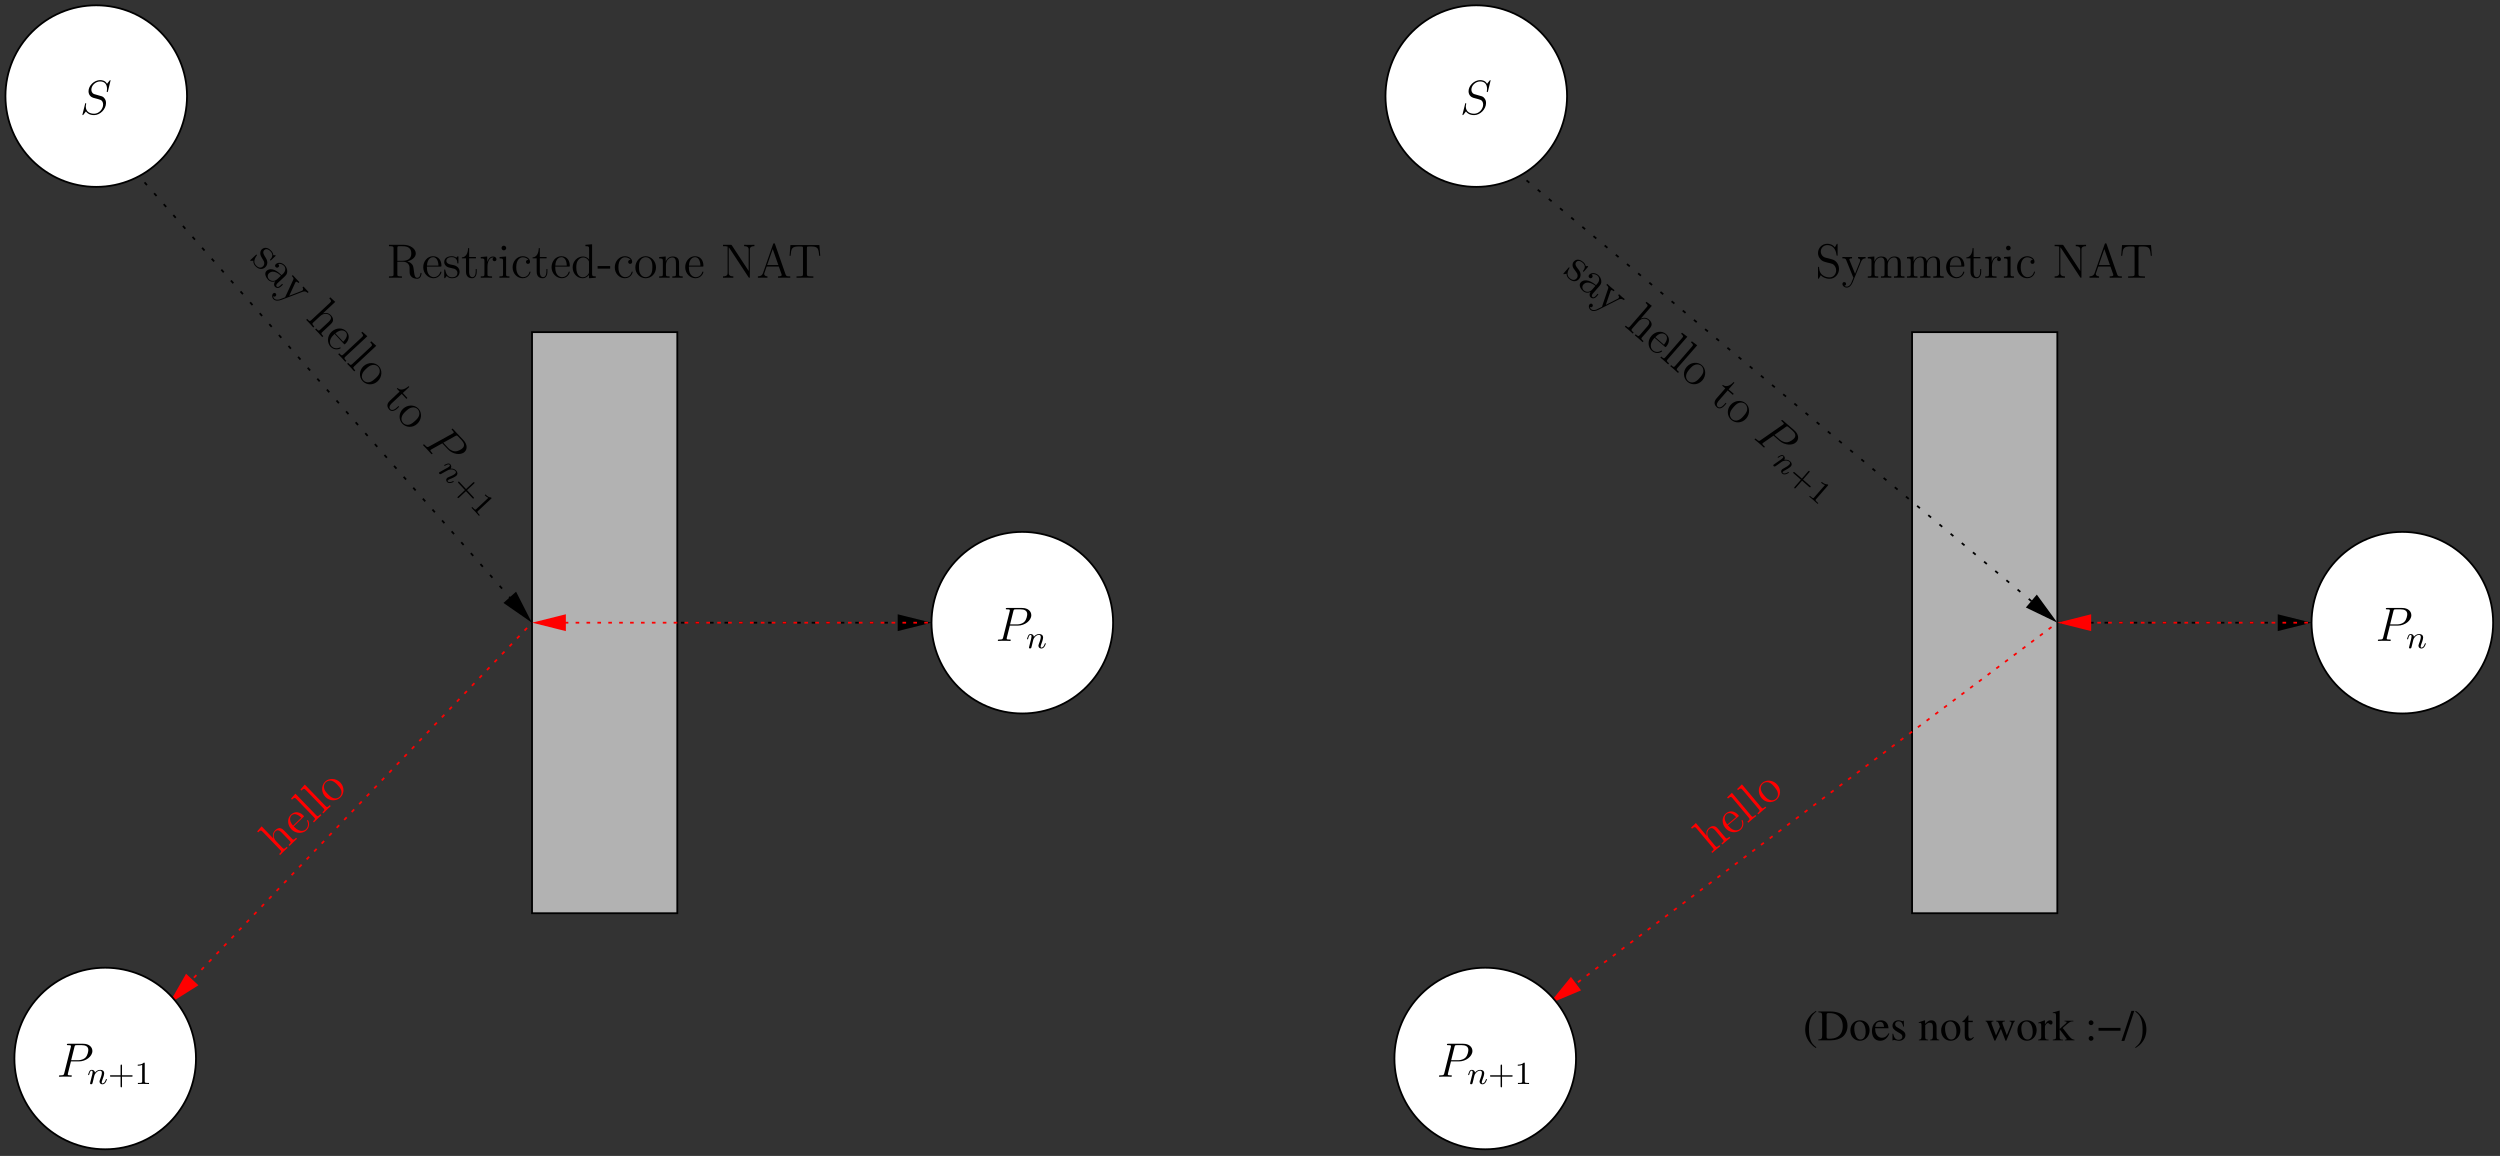 <?xml version="1.0" encoding="UTF-8"?>
<svg xmlns="http://www.w3.org/2000/svg" xmlns:xlink="http://www.w3.org/1999/xlink" width="731pt" height="338pt" viewBox="0 0 731 338" version="1.1">
<rect x="0" y="0" width="731" height="338" fill="#333333" stroke="none"/>
<defs>
<g>
<symbol overflow="visible" id="glyph0-0">
<path style="stroke:none;" d=""/>
</symbol>
<symbol overflow="visible" id="glyph0-1">
<path style="stroke:none;" d="M 3.766 -8.625 C 2.812 -8 2.438 -7.672 1.969 -7.094 C 1.062 -5.984 0.609 -4.703 0.609 -3.219 C 0.609 -1.578 1.078 -0.344 2.203 0.953 C 2.734 1.562 3.062 1.844 3.719 2.25 L 3.875 2.047 C 2.859 1.25 2.5 0.797 2.156 -0.156 C 1.844 -1 1.703 -1.969 1.703 -3.25 C 1.703 -4.594 1.875 -5.641 2.219 -6.422 C 2.578 -7.219 2.953 -7.672 3.875 -8.422 Z M 3.766 -8.625 "/>
</symbol>
<symbol overflow="visible" id="glyph0-2">
<path style="stroke:none;" d="M 0.203 0 L 3.828 0 C 5.297 0 6.641 -0.422 7.438 -1.141 C 8.266 -1.891 8.734 -3.016 8.734 -4.266 C 8.734 -5.406 8.359 -6.406 7.656 -7.109 C 6.781 -7.984 5.391 -8.438 3.641 -8.438 L 0.203 -8.438 L 0.203 -8.203 C 1.219 -8.109 1.312 -8 1.328 -7.047 L 1.328 -1.391 C 1.312 -0.453 1.156 -0.312 0.203 -0.25 Z M 2.625 -7.469 C 2.625 -7.859 2.75 -7.969 3.297 -7.969 C 4.406 -7.969 5.219 -7.766 5.828 -7.328 C 6.828 -6.641 7.344 -5.547 7.344 -4.172 C 7.344 -2.672 6.828 -1.594 5.781 -1 C 5.141 -0.625 4.406 -0.469 3.297 -0.469 C 2.781 -0.469 2.625 -0.594 2.625 -1 Z M 2.625 -7.469 "/>
</symbol>
<symbol overflow="visible" id="glyph0-3">
<path style="stroke:none;" d="M 3.188 -5.859 C 1.516 -5.859 0.375 -4.641 0.375 -2.875 C 0.375 -1.141 1.562 0.125 3.156 0.125 C 4.766 0.125 6 -1.219 6 -2.984 C 6 -4.672 4.812 -5.859 3.188 -5.859 Z M 3.016 -5.516 C 4.094 -5.516 4.844 -4.281 4.844 -2.531 C 4.844 -1.078 4.266 -0.234 3.312 -0.234 C 2.812 -0.234 2.344 -0.531 2.078 -1.047 C 1.719 -1.703 1.516 -2.594 1.516 -3.5 C 1.516 -4.719 2.109 -5.516 3.016 -5.516 Z M 3.016 -5.516 "/>
</symbol>
<symbol overflow="visible" id="glyph0-4">
<path style="stroke:none;" d="M 5.203 -2.094 C 4.594 -1.125 4.047 -0.75 3.219 -0.75 C 2.5 -0.75 1.953 -1.125 1.578 -1.844 C 1.344 -2.328 1.266 -2.734 1.234 -3.531 L 5.156 -3.531 C 5.062 -4.359 4.938 -4.734 4.609 -5.141 C 4.234 -5.594 3.641 -5.859 2.984 -5.859 C 2.344 -5.859 1.75 -5.641 1.266 -5.203 C 0.656 -4.672 0.312 -3.781 0.312 -2.734 C 0.312 -0.969 1.234 0.125 2.703 0.125 C 3.922 0.125 4.875 -0.625 5.406 -2 Z M 1.266 -3.938 C 1.406 -4.938 1.844 -5.406 2.609 -5.406 C 3.391 -5.406 3.703 -5.047 3.859 -3.938 Z M 1.266 -3.938 "/>
</symbol>
<symbol overflow="visible" id="glyph0-5">
<path style="stroke:none;" d="M 4.016 -4 L 3.969 -5.75 L 3.828 -5.75 C 3.766 -5.641 3.703 -5.609 3.625 -5.609 C 3.547 -5.609 3.422 -5.641 3.281 -5.703 C 2.984 -5.797 2.688 -5.859 2.391 -5.859 C 1.375 -5.859 0.656 -5.203 0.656 -4.281 C 0.656 -3.562 1.062 -3.062 2.141 -2.453 L 2.875 -2.031 C 3.328 -1.766 3.547 -1.469 3.547 -1.078 C 3.547 -0.516 3.141 -0.156 2.484 -0.156 C 1.609 -0.156 1.156 -0.641 0.859 -1.938 L 0.656 -1.938 L 0.656 0.047 L 0.828 0.047 C 0.922 -0.078 0.969 -0.109 1.125 -0.109 C 1.266 -0.109 1.422 -0.078 1.703 0 C 2.047 0.078 2.391 0.125 2.641 0.125 C 3.641 0.125 4.438 -0.609 4.438 -1.5 C 4.438 -2.141 4.125 -2.562 3.359 -3.016 L 1.984 -3.844 C 1.625 -4.047 1.438 -4.359 1.438 -4.703 C 1.438 -5.234 1.844 -5.578 2.422 -5.578 C 3.156 -5.578 3.531 -5.156 3.828 -4 Z M 4.016 -4 "/>
</symbol>
<symbol overflow="visible" id="glyph0-6">
<path style="stroke:none;" d=""/>
</symbol>
<symbol overflow="visible" id="glyph0-7">
<path style="stroke:none;" d="M 0.234 0 L 2.938 0 L 2.938 -0.188 C 2.297 -0.234 2.094 -0.391 2.094 -0.859 L 2.094 -4.438 C 2.703 -5.016 2.984 -5.156 3.406 -5.156 C 4.031 -5.156 4.328 -4.766 4.328 -3.922 L 4.328 -1.266 C 4.312 -0.438 4.156 -0.234 3.531 -0.188 L 3.531 0 L 6.188 0 L 6.188 -0.188 C 5.562 -0.25 5.422 -0.406 5.406 -1.031 L 5.406 -3.953 C 5.406 -5.156 4.844 -5.859 3.906 -5.859 C 3.312 -5.859 2.922 -5.641 2.047 -4.828 L 2.047 -5.844 L 1.969 -5.859 C 1.297 -5.625 0.859 -5.484 0.203 -5.297 L 0.203 -5.078 C 0.297 -5.109 0.406 -5.125 0.547 -5.125 C 0.906 -5.125 1.016 -4.938 1.016 -4.312 L 1.016 -1.141 C 1 -0.391 0.859 -0.234 0.234 -0.188 Z M 0.234 0 "/>
</symbol>
<symbol overflow="visible" id="glyph0-8">
<path style="stroke:none;" d="M 3.25 -5.734 L 1.969 -5.734 L 1.969 -7.219 C 1.969 -7.344 1.938 -7.375 1.875 -7.375 C 1.141 -6.312 0.75 -5.875 0.375 -5.656 C 0.25 -5.578 0.172 -5.5 0.172 -5.422 C 0.172 -5.375 0.172 -5.359 0.219 -5.328 L 0.891 -5.328 L 0.891 -1.484 C 0.891 -0.422 1.281 0.125 2.031 0.125 C 2.656 0.125 3.141 -0.172 3.562 -0.844 L 3.391 -0.984 C 3.109 -0.656 2.906 -0.531 2.625 -0.531 C 2.156 -0.531 1.969 -0.875 1.969 -1.688 L 1.969 -5.328 L 3.25 -5.328 Z M 3.25 -5.734 "/>
</symbol>
<symbol overflow="visible" id="glyph0-9">
<path style="stroke:none;" d="M 7.281 -5.734 L 7.281 -5.547 C 7.719 -5.453 7.844 -5.375 7.844 -5.156 C 7.844 -4.953 7.766 -4.656 7.625 -4.312 L 6.484 -1.484 L 5.406 -4.328 C 5.188 -4.922 5.188 -4.922 5.188 -5.094 C 5.188 -5.375 5.328 -5.453 5.922 -5.547 L 5.922 -5.734 L 3.344 -5.734 L 3.344 -5.547 C 3.812 -5.5 3.969 -5.344 4.219 -4.672 C 4.281 -4.484 4.406 -4.172 4.469 -3.953 L 3.312 -1.422 L 2.047 -4.75 C 2 -4.875 1.969 -5 1.969 -5.125 C 1.969 -5.391 2.109 -5.5 2.562 -5.547 L 2.562 -5.734 L 0.266 -5.734 L 0.266 -5.547 C 0.562 -5.516 0.656 -5.391 0.938 -4.75 L 2.672 -0.375 C 2.812 0.016 2.922 0.172 3 0.172 C 3.062 0.172 3.156 0.031 3.312 -0.312 L 4.75 -3.375 L 5.906 -0.375 C 6.094 0.109 6.125 0.172 6.203 0.172 C 6.297 0.172 6.359 0.062 6.562 -0.453 L 8.328 -4.859 C 8.562 -5.391 8.594 -5.453 8.844 -5.547 L 8.844 -5.734 Z M 7.281 -5.734 "/>
</symbol>
<symbol overflow="visible" id="glyph0-10">
<path style="stroke:none;" d="M 0.062 0 L 3.125 0 L 3.125 -0.188 C 2.266 -0.219 2.062 -0.391 2.047 -1.141 L 2.047 -4.016 C 2.047 -4.422 2.578 -5.062 2.938 -5.062 C 3.016 -5.062 3.125 -5 3.266 -4.875 C 3.453 -4.672 3.609 -4.609 3.781 -4.609 C 4.078 -4.609 4.266 -4.828 4.266 -5.188 C 4.266 -5.609 4 -5.859 3.562 -5.859 C 3.031 -5.859 2.672 -5.578 2.047 -4.672 L 2.047 -5.844 L 1.969 -5.859 C 1.266 -5.578 0.797 -5.406 0.094 -5.172 L 0.094 -4.969 C 0.266 -5.016 0.375 -5.031 0.531 -5.031 C 0.859 -5.031 0.969 -4.812 0.969 -4.266 L 0.969 -1.078 C 0.938 -0.406 0.859 -0.328 0.062 -0.188 Z M 0.062 0 "/>
</symbol>
<symbol overflow="visible" id="glyph0-11">
<path style="stroke:none;" d="M 0.094 0 L 3.078 0 L 3.078 -0.188 L 2.812 -0.203 C 2.281 -0.25 2.125 -0.375 2.109 -0.859 L 2.109 -3.203 L 3.906 -0.812 C 3.953 -0.75 3.984 -0.688 4.031 -0.656 C 4.125 -0.516 4.172 -0.453 4.172 -0.375 C 4.172 -0.266 4.047 -0.188 3.906 -0.188 L 3.656 -0.188 L 3.656 0 L 6.438 0 L 6.438 -0.188 C 5.875 -0.234 5.484 -0.469 4.953 -1.125 L 3 -3.594 L 3.359 -3.938 C 4.953 -5.375 5.297 -5.578 6.125 -5.547 L 6.125 -5.734 L 3.516 -5.734 L 3.516 -5.562 C 4.016 -5.547 4.156 -5.5 4.156 -5.328 C 4.156 -5.219 4.047 -5.047 3.859 -4.891 L 2.109 -3.328 L 2.109 -8.688 L 2.062 -8.703 C 1.562 -8.562 1.203 -8.438 0.469 -8.25 L 0.094 -8.141 L 0.094 -7.938 C 0.25 -7.953 0.375 -7.969 0.5 -7.969 C 0.938 -7.969 1.047 -7.797 1.047 -7.188 L 1.047 -1.047 C 1.031 -0.375 1 -0.328 0.094 -0.188 Z M 0.094 0 "/>
</symbol>
<symbol overflow="visible" id="glyph0-12">
<path style="stroke:none;" d="M 1.734 -5.859 C 1.344 -5.859 1.031 -5.531 1.031 -5.125 C 1.031 -4.75 1.344 -4.438 1.719 -4.438 C 2.109 -4.438 2.453 -4.75 2.453 -5.125 C 2.453 -5.516 2.109 -5.859 1.734 -5.859 Z M 1.734 -1.281 C 1.344 -1.281 1.031 -0.953 1.031 -0.547 C 1.031 -0.172 1.344 0.141 1.719 0.141 C 2.109 0.141 2.453 -0.172 2.453 -0.547 C 2.453 -0.938 2.109 -1.281 1.734 -1.281 Z M 1.734 -1.281 "/>
</symbol>
<symbol overflow="visible" id="glyph0-13">
<path style="stroke:none;" d="M 6.812 -2.812 L 6.812 -3.641 L 0.375 -3.641 L 0.375 -2.812 Z M 6.812 -2.812 "/>
</symbol>
<symbol overflow="visible" id="glyph0-14">
<path style="stroke:none;" d="M 3.656 -8.625 L 2.812 -8.625 L -0.109 0.172 L 0.75 0.172 Z M 3.656 -8.625 "/>
</symbol>
<symbol overflow="visible" id="glyph0-15">
<path style="stroke:none;" d="M 0.484 2.25 C 1.422 1.625 1.812 1.312 2.281 0.734 C 3.188 -0.375 3.641 -1.656 3.641 -3.156 C 3.641 -4.781 3.156 -6.016 2.047 -7.312 C 1.516 -7.938 1.188 -8.219 0.516 -8.625 L 0.375 -8.422 C 1.391 -7.609 1.734 -7.172 2.094 -6.203 C 2.391 -5.359 2.531 -4.406 2.531 -3.109 C 2.531 -1.766 2.375 -0.734 2.031 0.047 C 1.688 0.844 1.281 1.312 0.375 2.047 Z M 0.484 2.25 "/>
</symbol>
<symbol overflow="visible" id="glyph1-0">
<path style="stroke:none;" d=""/>
</symbol>
<symbol overflow="visible" id="glyph1-1">
<path style="stroke:none;" d="M 5.953 -4.797 C 7.344 -5.125 8.438 -6.016 8.438 -7.094 C 8.438 -8.469 6.844 -9.641 4.812 -9.641 L 0.594 -9.641 L 0.594 -9.234 L 0.875 -9.234 C 1.891 -9.234 1.938 -9.094 1.938 -8.562 L 1.938 -1.078 C 1.938 -0.547 1.891 -0.406 0.875 -0.406 L 0.594 -0.406 L 0.594 0 C 0.922 -0.031 2.078 -0.031 2.484 -0.031 C 2.891 -0.031 4.062 -0.031 4.391 0 L 4.391 -0.406 L 4.109 -0.406 C 3.094 -0.406 3.047 -0.547 3.047 -1.078 L 3.047 -4.688 L 4.688 -4.688 C 5.234 -4.688 5.75 -4.531 6.141 -4.141 C 6.625 -3.594 6.625 -3.297 6.625 -2.328 C 6.625 -1.219 6.625 -0.844 7.234 -0.234 C 7.453 -0.031 8.047 0.297 8.828 0.297 C 9.938 0.297 10.109 -0.938 10.109 -1.234 C 10.109 -1.312 10.109 -1.438 9.969 -1.438 C 9.812 -1.438 9.812 -1.359 9.812 -1.219 C 9.734 -0.359 9.328 0.016 8.875 0.016 C 8.219 0.016 8.078 -0.656 7.969 -1.391 C 7.953 -1.5 7.875 -2.109 7.828 -2.453 C 7.734 -3.156 7.672 -3.609 7.25 -4.047 C 7.094 -4.203 6.734 -4.578 5.953 -4.797 Z M 4.625 -4.969 L 3.047 -4.969 L 3.047 -8.656 C 3.047 -8.984 3.047 -9.156 3.344 -9.219 C 3.469 -9.234 3.891 -9.234 4.172 -9.234 C 5.312 -9.234 7.125 -9.234 7.125 -7.094 C 7.125 -5.875 6.469 -4.969 4.625 -4.969 Z M 4.625 -4.969 "/>
</symbol>
<symbol overflow="visible" id="glyph1-2">
<path style="stroke:none;" d="M 5.406 -3.266 C 5.719 -3.266 5.75 -3.266 5.75 -3.547 C 5.75 -4.969 4.984 -6.297 3.266 -6.297 C 1.672 -6.297 0.422 -4.844 0.422 -3.094 C 0.422 -1.234 1.859 0.141 3.422 0.141 C 5.109 0.141 5.75 -1.375 5.75 -1.672 C 5.75 -1.766 5.672 -1.812 5.594 -1.812 C 5.469 -1.812 5.453 -1.75 5.422 -1.672 C 5.047 -0.5 4.109 -0.172 3.516 -0.172 C 2.922 -0.172 1.5 -0.562 1.5 -3 L 1.5 -3.266 Z M 1.516 -3.547 C 1.625 -5.75 2.859 -6.016 3.266 -6.016 C 4.766 -6.016 4.859 -4.016 4.875 -3.547 Z M 1.516 -3.547 "/>
</symbol>
<symbol overflow="visible" id="glyph1-3">
<path style="stroke:none;" d="M 4.625 -5.969 C 4.625 -6.219 4.625 -6.297 4.484 -6.297 C 4.375 -6.297 4.109 -5.984 4 -5.859 C 3.562 -6.203 3.125 -6.297 2.688 -6.297 C 0.969 -6.297 0.469 -5.359 0.469 -4.578 C 0.469 -4.438 0.469 -3.938 1 -3.438 C 1.453 -3.047 1.938 -2.953 2.578 -2.828 C 3.359 -2.672 3.547 -2.625 3.891 -2.344 C 4.141 -2.125 4.328 -1.812 4.328 -1.422 C 4.328 -0.812 3.984 -0.141 2.734 -0.141 C 1.812 -0.141 1.125 -0.672 0.812 -2.094 C 0.766 -2.344 0.766 -2.359 0.75 -2.375 C 0.719 -2.422 0.656 -2.422 0.625 -2.422 C 0.469 -2.422 0.469 -2.359 0.469 -2.109 L 0.469 -0.188 C 0.469 0.078 0.469 0.141 0.609 0.141 C 0.672 0.141 0.688 0.125 0.938 -0.172 C 1 -0.266 1 -0.297 1.219 -0.516 C 1.75 0.141 2.516 0.141 2.75 0.141 C 4.234 0.141 4.969 -0.672 4.969 -1.797 C 4.969 -2.547 4.5 -3 4.375 -3.125 C 3.859 -3.562 3.484 -3.656 2.547 -3.828 C 2.125 -3.906 1.094 -4.109 1.094 -4.953 C 1.094 -5.391 1.391 -6.031 2.672 -6.031 C 4.203 -6.031 4.297 -4.734 4.312 -4.297 C 4.328 -4.172 4.438 -4.172 4.469 -4.172 C 4.625 -4.172 4.625 -4.25 4.625 -4.5 Z M 4.625 -5.969 "/>
</symbol>
<symbol overflow="visible" id="glyph1-4">
<path style="stroke:none;" d="M 2.375 -5.672 L 4.359 -5.672 L 4.359 -6.078 L 2.375 -6.078 L 2.375 -8.672 L 2.062 -8.672 C 2.047 -7.344 1.531 -6 0.25 -5.953 L 0.25 -5.672 L 1.453 -5.672 L 1.453 -1.75 C 1.453 -0.188 2.5 0.141 3.25 0.141 C 4.141 0.141 4.594 -0.734 4.594 -1.75 L 4.594 -2.547 L 4.297 -2.547 L 4.297 -1.781 C 4.297 -0.766 3.875 -0.172 3.328 -0.172 C 2.375 -0.172 2.375 -1.484 2.375 -1.719 Z M 2.375 -5.672 "/>
</symbol>
<symbol overflow="visible" id="glyph1-5">
<path style="stroke:none;" d="M 2.359 -3.281 C 2.359 -4.656 2.922 -5.938 4 -5.938 C 4.125 -5.938 4.141 -5.938 4.203 -5.922 C 4.094 -5.875 3.859 -5.781 3.859 -5.406 C 3.859 -5 4.188 -4.844 4.422 -4.844 C 4.703 -4.844 4.984 -5.016 4.984 -5.406 C 4.984 -5.828 4.594 -6.219 4 -6.219 C 2.797 -6.219 2.391 -4.922 2.297 -4.656 L 2.281 -4.656 L 2.281 -6.219 L 0.391 -6.062 L 0.391 -5.656 C 1.359 -5.656 1.469 -5.562 1.469 -4.875 L 1.469 -1.047 C 1.469 -0.406 1.312 -0.406 0.391 -0.406 L 0.391 0 C 0.797 -0.031 1.562 -0.031 1.984 -0.031 C 2.375 -0.031 3.375 -0.031 3.703 0 L 3.703 -0.406 L 3.422 -0.406 C 2.391 -0.406 2.359 -0.562 2.359 -1.078 Z M 2.359 -3.281 "/>
</symbol>
<symbol overflow="visible" id="glyph1-6">
<path style="stroke:none;" d="M 2.453 -8.688 C 2.453 -9.062 2.156 -9.375 1.766 -9.375 C 1.391 -9.375 1.094 -9.094 1.094 -8.703 C 1.094 -8.281 1.422 -8.016 1.766 -8.016 C 2.203 -8.016 2.453 -8.375 2.453 -8.688 Z M 0.516 -6.062 L 0.516 -5.656 C 1.406 -5.656 1.531 -5.578 1.531 -4.875 L 1.531 -1.047 C 1.531 -0.406 1.375 -0.406 0.469 -0.406 L 0.469 0 C 0.859 -0.031 1.531 -0.031 1.953 -0.031 C 2.109 -0.031 2.922 -0.031 3.406 0 L 3.406 -0.406 C 2.484 -0.406 2.422 -0.484 2.422 -1.031 L 2.422 -6.219 Z M 0.516 -6.062 "/>
</symbol>
<symbol overflow="visible" id="glyph1-7">
<path style="stroke:none;" d="M 5.109 -5.219 C 4.938 -5.219 4.422 -5.219 4.422 -4.641 C 4.422 -4.297 4.656 -4.062 5 -4.062 C 5.312 -4.062 5.594 -4.266 5.594 -4.672 C 5.594 -5.609 4.594 -6.297 3.453 -6.297 C 1.812 -6.297 0.5 -4.828 0.5 -3.047 C 0.5 -1.234 1.844 0.141 3.438 0.141 C 5.312 0.141 5.734 -1.547 5.734 -1.672 C 5.734 -1.812 5.625 -1.812 5.594 -1.812 C 5.453 -1.812 5.453 -1.766 5.406 -1.594 C 5.094 -0.594 4.328 -0.172 3.562 -0.172 C 2.703 -0.172 1.562 -0.922 1.562 -3.062 C 1.562 -5.406 2.766 -5.984 3.469 -5.984 C 4 -5.984 4.781 -5.766 5.109 -5.219 Z M 5.109 -5.219 "/>
</symbol>
<symbol overflow="visible" id="glyph1-8">
<path style="stroke:none;" d="M 4.234 -9.641 L 4.234 -9.234 C 5.188 -9.234 5.312 -9.125 5.312 -8.438 L 5.312 -5.312 C 5.016 -5.734 4.406 -6.219 3.547 -6.219 C 1.906 -6.219 0.5 -4.844 0.5 -3.031 C 0.5 -1.234 1.828 0.141 3.391 0.141 C 4.453 0.141 5.078 -0.562 5.281 -0.828 L 5.281 0.141 L 7.266 0 L 7.266 -0.406 C 6.312 -0.406 6.188 -0.516 6.188 -1.203 L 6.188 -9.797 Z M 5.281 -1.656 C 5.281 -1.391 5.281 -1.359 5.078 -1.047 C 4.734 -0.547 4.156 -0.141 3.453 -0.141 C 3.094 -0.141 1.562 -0.281 1.562 -3.016 C 1.562 -4.031 1.734 -4.594 2.047 -5.062 C 2.328 -5.5 2.891 -5.938 3.594 -5.938 C 4.469 -5.938 4.969 -5.312 5.109 -5.078 C 5.281 -4.844 5.281 -4.812 5.281 -4.562 Z M 5.281 -1.656 "/>
</symbol>
<symbol overflow="visible" id="glyph1-9">
<path style="stroke:none;" d="M 3.828 -2.672 L 3.828 -3.422 L 0.156 -3.422 L 0.156 -2.672 Z M 3.828 -2.672 "/>
</symbol>
<symbol overflow="visible" id="glyph1-10">
<path style="stroke:none;" d="M 6.469 -3.016 C 6.469 -4.844 5.094 -6.297 3.453 -6.297 C 1.766 -6.297 0.422 -4.797 0.422 -3.016 C 0.422 -1.219 1.828 0.141 3.438 0.141 C 5.109 0.141 6.469 -1.234 6.469 -3.016 Z M 3.453 -0.172 C 2.938 -0.172 2.297 -0.391 1.891 -1.094 C 1.516 -1.719 1.5 -2.547 1.5 -3.141 C 1.5 -3.688 1.5 -4.547 1.938 -5.172 C 2.328 -5.781 2.953 -6.016 3.438 -6.016 C 4 -6.016 4.578 -5.75 4.969 -5.203 C 5.406 -4.562 5.406 -3.672 5.406 -3.141 C 5.406 -2.656 5.406 -1.781 5.031 -1.109 C 4.641 -0.438 4 -0.172 3.453 -0.172 Z M 3.453 -0.172 "/>
</symbol>
<symbol overflow="visible" id="glyph1-11">
<path style="stroke:none;" d="M 6.281 -3.422 C 6.281 -4.734 6.281 -5.141 5.953 -5.594 C 5.547 -6.141 4.875 -6.219 4.406 -6.219 C 3.031 -6.219 2.5 -5.047 2.391 -4.766 L 2.375 -4.766 L 2.375 -6.219 L 0.453 -6.062 L 0.453 -5.656 C 1.406 -5.656 1.531 -5.562 1.531 -4.875 L 1.531 -1.047 C 1.531 -0.406 1.375 -0.406 0.453 -0.406 L 0.453 0 C 0.812 -0.031 1.578 -0.031 1.969 -0.031 C 2.391 -0.031 3.141 -0.031 3.516 0 L 3.516 -0.406 C 2.609 -0.406 2.438 -0.406 2.438 -1.047 L 2.438 -3.672 C 2.438 -5.156 3.422 -5.938 4.297 -5.938 C 5.156 -5.938 5.359 -5.219 5.359 -4.359 L 5.359 -1.047 C 5.359 -0.406 5.203 -0.406 4.297 -0.406 L 4.297 0 C 4.656 -0.031 5.422 -0.031 5.812 -0.031 C 6.219 -0.031 6.984 -0.031 7.344 0 L 7.344 -0.406 C 6.641 -0.406 6.297 -0.406 6.281 -0.828 Z M 6.281 -3.422 "/>
</symbol>
<symbol overflow="visible" id="glyph1-12">
<path style="stroke:none;" d="M 3.188 -9.438 C 3.062 -9.625 3.047 -9.641 2.734 -9.641 L 0.578 -9.641 L 0.578 -9.234 C 1.188 -9.234 1.531 -9.234 1.922 -9.125 L 1.922 -1.484 C 1.922 -1.078 1.922 -0.406 0.578 -0.406 L 0.578 0 C 0.953 -0.031 1.688 -0.031 2.094 -0.031 C 2.484 -0.031 3.234 -0.031 3.594 0 L 3.594 -0.406 C 2.25 -0.406 2.25 -1.078 2.25 -1.484 L 2.25 -8.906 C 2.375 -8.797 2.375 -8.766 2.5 -8.594 L 8 -0.219 C 8.141 -0.016 8.156 0 8.25 0 C 8.375 0 8.406 -0.062 8.422 -0.078 L 8.422 -8.156 C 8.422 -8.562 8.422 -9.234 9.766 -9.234 L 9.766 -9.641 C 9.391 -9.609 8.656 -9.609 8.25 -9.609 C 7.859 -9.609 7.109 -9.609 6.75 -9.641 L 6.75 -9.234 C 8.078 -9.234 8.078 -8.562 8.078 -8.156 L 8.078 -1.984 Z M 3.188 -9.438 "/>
</symbol>
<symbol overflow="visible" id="glyph1-13">
<path style="stroke:none;" d="M 5.453 -9.812 C 5.406 -9.984 5.375 -10.078 5.172 -10.078 C 4.984 -10.078 4.953 -10.031 4.875 -9.812 L 1.938 -1.375 C 1.734 -0.797 1.344 -0.422 0.438 -0.406 L 0.438 0 C 1.297 -0.031 1.328 -0.031 1.797 -0.031 C 2.188 -0.031 2.859 -0.031 3.234 0 L 3.234 -0.406 C 2.641 -0.422 2.281 -0.719 2.281 -1.109 C 2.281 -1.203 2.281 -1.234 2.359 -1.406 L 3 -3.281 L 6.562 -3.281 L 7.344 -1.078 C 7.406 -0.906 7.406 -0.875 7.406 -0.828 C 7.406 -0.406 6.688 -0.406 6.328 -0.406 L 6.328 0 C 6.656 -0.031 7.781 -0.031 8.172 -0.031 C 8.562 -0.031 9.578 -0.031 9.906 0 L 9.906 -0.406 C 8.984 -0.406 8.734 -0.406 8.531 -0.984 Z M 4.781 -8.391 L 6.422 -3.703 L 3.141 -3.703 Z M 4.781 -8.391 "/>
</symbol>
<symbol overflow="visible" id="glyph1-14">
<path style="stroke:none;" d="M 9.219 -9.562 L 0.75 -9.562 L 0.5 -6.422 L 0.797 -6.422 C 1 -8.656 1.125 -9.156 3.359 -9.156 C 3.609 -9.156 4 -9.156 4.125 -9.125 C 4.406 -9.094 4.422 -8.922 4.422 -8.594 L 4.422 -1.094 C 4.422 -0.609 4.422 -0.406 3.031 -0.406 L 2.531 -0.406 L 2.531 0 C 2.984 -0.031 4.438 -0.031 4.984 -0.031 C 5.531 -0.031 7 -0.031 7.453 0 L 7.453 -0.406 L 6.938 -0.406 C 5.562 -0.406 5.562 -0.609 5.562 -1.094 L 5.562 -8.594 C 5.562 -8.953 5.594 -9.078 5.812 -9.125 C 5.922 -9.156 6.328 -9.156 6.609 -9.156 C 8.828 -9.156 8.953 -8.656 9.156 -6.422 L 9.469 -6.422 Z M 9.219 -9.562 "/>
</symbol>
<symbol overflow="visible" id="glyph1-15">
<path style="stroke:none;" d="M 2.938 -5.891 C 2.219 -6.062 1.578 -6.766 1.578 -7.672 C 1.578 -8.656 2.375 -9.547 3.469 -9.547 C 5.781 -9.547 6.094 -7.266 6.188 -6.656 C 6.203 -6.484 6.203 -6.438 6.344 -6.438 C 6.5 -6.438 6.5 -6.5 6.5 -6.766 L 6.5 -9.609 C 6.5 -9.859 6.5 -9.938 6.359 -9.938 C 6.328 -9.938 6.266 -9.938 6.172 -9.75 L 5.703 -8.891 C 5.016 -9.766 4.094 -9.938 3.469 -9.938 C 1.906 -9.938 0.766 -8.672 0.766 -7.234 C 0.766 -6.562 1 -5.938 1.531 -5.375 C 2.016 -4.828 2.516 -4.703 3.516 -4.438 C 4 -4.328 4.781 -4.141 4.984 -4.047 C 5.641 -3.719 6.078 -2.969 6.078 -2.172 C 6.078 -1.109 5.328 -0.109 4.156 -0.109 C 3.531 -0.109 2.656 -0.266 1.969 -0.875 C 1.141 -1.609 1.094 -2.625 1.078 -3.094 C 1.062 -3.203 0.953 -3.203 0.922 -3.203 C 0.766 -3.203 0.766 -3.125 0.766 -2.875 L 0.766 -0.031 C 0.766 0.219 0.766 0.297 0.906 0.297 C 0.984 0.297 1 0.266 1.094 0.094 C 1.156 -0.016 1.453 -0.531 1.562 -0.75 C 2.078 -0.188 2.969 0.297 4.172 0.297 C 5.75 0.297 6.906 -1.047 6.906 -2.594 C 6.906 -3.453 6.578 -4.094 6.188 -4.562 C 5.672 -5.188 5.031 -5.344 4.484 -5.484 Z M 2.938 -5.891 "/>
</symbol>
<symbol overflow="visible" id="glyph1-16">
<path style="stroke:none;" d="M 5.719 -4.719 C 6.094 -5.656 6.766 -5.672 7.031 -5.672 L 7.031 -6.078 C 6.625 -6.047 6.422 -6.047 5.969 -6.047 C 5.641 -6.047 5.609 -6.047 4.828 -6.078 L 4.828 -5.672 C 5.344 -5.641 5.469 -5.312 5.469 -5.062 C 5.469 -4.938 5.453 -4.875 5.391 -4.734 L 3.953 -1.172 L 2.391 -5.016 C 2.297 -5.203 2.297 -5.297 2.297 -5.312 C 2.297 -5.672 2.797 -5.672 3.078 -5.672 L 3.078 -6.078 C 2.703 -6.047 2.016 -6.047 1.625 -6.047 C 1.094 -6.047 1.062 -6.047 0.25 -6.078 L 0.25 -5.672 C 1.078 -5.672 1.188 -5.594 1.375 -5.156 L 3.469 0 C 2.844 1.5 2.844 1.531 2.797 1.641 C 2.547 2.062 2.172 2.594 1.531 2.594 C 1.094 2.594 0.828 2.344 0.828 2.344 C 0.828 2.344 1.328 2.281 1.328 1.797 C 1.328 1.453 1.062 1.266 0.797 1.266 C 0.562 1.266 0.266 1.406 0.266 1.812 C 0.266 2.359 0.797 2.875 1.531 2.875 C 2.328 2.875 2.906 2.188 3.266 1.297 Z M 5.719 -4.719 "/>
</symbol>
<symbol overflow="visible" id="glyph1-17">
<path style="stroke:none;" d="M 10.109 -3.422 C 10.109 -4.734 10.109 -5.141 9.797 -5.594 C 9.375 -6.141 8.719 -6.219 8.234 -6.219 C 7.062 -6.219 6.469 -5.375 6.25 -4.828 C 6.047 -5.906 5.297 -6.219 4.406 -6.219 C 3.031 -6.219 2.5 -5.047 2.391 -4.766 L 2.375 -4.766 L 2.375 -6.219 L 0.453 -6.062 L 0.453 -5.656 C 1.406 -5.656 1.531 -5.562 1.531 -4.875 L 1.531 -1.047 C 1.531 -0.406 1.375 -0.406 0.453 -0.406 L 0.453 0 C 0.812 -0.031 1.578 -0.031 1.969 -0.031 C 2.391 -0.031 3.141 -0.031 3.516 0 L 3.516 -0.406 C 2.609 -0.406 2.438 -0.406 2.438 -1.047 L 2.438 -3.672 C 2.438 -5.156 3.422 -5.938 4.297 -5.938 C 5.156 -5.938 5.359 -5.219 5.359 -4.359 L 5.359 -1.047 C 5.359 -0.406 5.203 -0.406 4.297 -0.406 L 4.297 0 C 4.656 -0.031 5.422 -0.031 5.812 -0.031 C 6.219 -0.031 6.984 -0.031 7.344 0 L 7.344 -0.406 C 6.453 -0.406 6.281 -0.406 6.281 -1.047 L 6.281 -3.672 C 6.281 -5.156 7.25 -5.938 8.125 -5.938 C 9 -5.938 9.203 -5.219 9.203 -4.359 L 9.203 -1.047 C 9.203 -0.406 9.047 -0.406 8.125 -0.406 L 8.125 0 C 8.5 -0.031 9.25 -0.031 9.656 -0.031 C 10.062 -0.031 10.828 -0.031 11.188 0 L 11.188 -0.406 C 10.484 -0.406 10.125 -0.406 10.109 -0.828 Z M 10.109 -3.422 "/>
</symbol>
<symbol overflow="visible" id="glyph2-0">
<path style="stroke:none;" d=""/>
</symbol>
<symbol overflow="visible" id="glyph2-1">
<path style="stroke:none;" d="M 4.172 -4.484 L 6.547 -4.484 C 8.5 -4.484 10.438 -5.922 10.438 -7.531 C 10.438 -8.641 9.516 -9.641 7.734 -9.641 L 3.375 -9.641 C 3.109 -9.641 2.984 -9.641 2.984 -9.375 C 2.984 -9.234 3.109 -9.234 3.312 -9.234 C 4.172 -9.234 4.172 -9.109 4.172 -8.953 C 4.172 -8.938 4.172 -8.844 4.125 -8.641 L 2.219 -1.047 C 2.094 -0.547 2.062 -0.406 1.078 -0.406 C 0.797 -0.406 0.656 -0.406 0.656 -0.156 C 0.656 0 0.797 0 0.875 0 C 1.141 0 1.422 -0.031 1.688 -0.031 L 3.344 -0.031 C 3.609 -0.031 3.906 0 4.172 0 C 4.297 0 4.438 0 4.438 -0.266 C 4.438 -0.406 4.312 -0.406 4.109 -0.406 C 3.266 -0.406 3.25 -0.516 3.25 -0.656 C 3.25 -0.719 3.266 -0.812 3.266 -0.891 Z M 5.188 -8.672 C 5.312 -9.203 5.375 -9.234 5.922 -9.234 L 7.328 -9.234 C 8.375 -9.234 9.25 -8.891 9.25 -7.828 C 9.25 -7.469 9.078 -6.266 8.422 -5.609 C 8.188 -5.359 7.5 -4.828 6.219 -4.828 L 4.234 -4.828 Z M 5.188 -8.672 "/>
</symbol>
<symbol overflow="visible" id="glyph2-2">
<path style="stroke:none;" d="M 8.953 -9.812 C 8.953 -9.938 8.859 -9.938 8.828 -9.938 C 8.781 -9.938 8.766 -9.922 8.594 -9.703 C 8.516 -9.609 7.922 -8.875 7.922 -8.859 C 7.453 -9.781 6.516 -9.938 5.922 -9.938 C 4.141 -9.938 2.516 -8.297 2.516 -6.703 C 2.516 -5.641 3.141 -5.016 3.844 -4.781 C 4 -4.734 4.828 -4.5 5.25 -4.406 C 5.969 -4.203 6.156 -4.141 6.453 -3.844 C 6.5 -3.766 6.781 -3.438 6.781 -2.781 C 6.781 -1.469 5.578 -0.109 4.156 -0.109 C 3 -0.109 1.719 -0.609 1.719 -2.188 C 1.719 -2.453 1.781 -2.797 1.812 -2.938 C 1.812 -2.984 1.828 -3.047 1.828 -3.078 C 1.828 -3.125 1.812 -3.203 1.688 -3.203 C 1.562 -3.203 1.547 -3.172 1.5 -2.938 L 0.781 -0.047 C 0.781 -0.031 0.719 0.156 0.719 0.172 C 0.719 0.297 0.828 0.297 0.859 0.297 C 0.922 0.297 0.938 0.281 1.094 0.078 L 1.75 -0.781 C 2.094 -0.266 2.828 0.297 4.141 0.297 C 5.953 0.297 7.625 -1.469 7.625 -3.234 C 7.625 -3.828 7.484 -4.344 6.938 -4.875 C 6.641 -5.156 6.391 -5.234 5.094 -5.578 C 4.141 -5.828 4.016 -5.875 3.766 -6.094 C 3.531 -6.328 3.344 -6.672 3.344 -7.156 C 3.344 -8.344 4.547 -9.547 5.891 -9.547 C 7.266 -9.547 7.922 -8.703 7.922 -7.359 C 7.922 -7 7.844 -6.625 7.844 -6.562 C 7.844 -6.438 7.953 -6.438 8 -6.438 C 8.125 -6.438 8.141 -6.469 8.203 -6.703 Z M 8.953 -9.812 "/>
</symbol>
<symbol overflow="visible" id="glyph3-0">
<path style="stroke:none;" d=""/>
</symbol>
<symbol overflow="visible" id="glyph3-1">
<path style="stroke:none;" d="M 1.875 -1.547 C 1.906 -1.688 2 -2.047 2.031 -2.188 C 2.156 -2.688 2.156 -2.703 2.375 -3.016 C 2.688 -3.469 3.125 -3.891 3.766 -3.891 C 4.094 -3.891 4.297 -3.688 4.297 -3.25 C 4.297 -2.734 3.906 -1.656 3.719 -1.188 C 3.609 -0.891 3.609 -0.828 3.609 -0.703 C 3.609 -0.172 4.047 0.094 4.453 0.094 C 5.375 0.094 5.75 -1.219 5.75 -1.344 C 5.75 -1.438 5.688 -1.469 5.609 -1.469 C 5.5 -1.469 5.484 -1.406 5.453 -1.312 C 5.234 -0.531 4.828 -0.172 4.484 -0.172 C 4.328 -0.172 4.25 -0.266 4.25 -0.484 C 4.25 -0.703 4.328 -0.906 4.422 -1.141 C 4.562 -1.5 4.969 -2.578 4.969 -3.109 C 4.969 -3.812 4.484 -4.141 3.812 -4.141 C 3.047 -4.141 2.562 -3.688 2.281 -3.328 C 2.219 -3.844 1.812 -4.141 1.328 -4.141 C 0.984 -4.141 0.75 -3.938 0.609 -3.641 C 0.375 -3.203 0.281 -2.734 0.281 -2.703 C 0.281 -2.625 0.344 -2.594 0.422 -2.594 C 0.547 -2.594 0.562 -2.625 0.625 -2.875 C 0.734 -3.328 0.906 -3.891 1.297 -3.891 C 1.547 -3.891 1.594 -3.656 1.594 -3.438 C 1.594 -3.266 1.547 -3.094 1.484 -2.781 C 1.453 -2.703 1.312 -2.156 1.281 -2.016 L 0.938 -0.609 C 0.891 -0.469 0.844 -0.234 0.844 -0.203 C 0.844 0.016 1.016 0.094 1.141 0.094 C 1.312 0.094 1.453 -0.016 1.516 -0.125 C 1.547 -0.188 1.625 -0.516 1.672 -0.703 Z M 1.875 -1.547 "/>
</symbol>
<symbol overflow="visible" id="glyph4-0">
<path style="stroke:none;" d=""/>
</symbol>
<symbol overflow="visible" id="glyph4-1">
<path style="stroke:none;" d="M 4.094 -2.141 L 6.859 -2.141 C 7 -2.141 7.203 -2.141 7.203 -2.359 C 7.203 -2.562 7 -2.562 6.859 -2.562 L 4.094 -2.562 L 4.094 -5.344 C 4.094 -5.469 4.094 -5.688 3.891 -5.688 C 3.672 -5.688 3.672 -5.469 3.672 -5.344 L 3.672 -2.562 L 0.891 -2.562 C 0.766 -2.562 0.562 -2.562 0.562 -2.359 C 0.562 -2.141 0.766 -2.141 0.891 -2.141 L 3.672 -2.141 L 3.672 0.641 C 3.672 0.766 3.672 0.984 3.891 0.984 C 4.094 0.984 4.094 0.766 4.094 0.641 Z M 4.094 -2.141 "/>
</symbol>
<symbol overflow="visible" id="glyph4-2">
<path style="stroke:none;" d="M 2.953 -5.984 C 2.953 -6.25 2.938 -6.25 2.688 -6.25 C 2.297 -5.875 1.797 -5.656 0.906 -5.656 L 0.906 -5.344 C 1.156 -5.344 1.672 -5.344 2.203 -5.594 L 2.203 -0.766 C 2.203 -0.422 2.188 -0.312 1.281 -0.312 L 0.953 -0.312 L 0.953 0 C 1.344 -0.031 2.156 -0.031 2.578 -0.031 C 3 -0.031 3.812 -0.031 4.203 0 L 4.203 -0.312 L 3.875 -0.312 C 2.984 -0.312 2.953 -0.422 2.953 -0.766 Z M 2.953 -5.984 "/>
</symbol>
<symbol overflow="visible" id="glyph5-0">
<path style="stroke:none;" d=""/>
</symbol>
<symbol overflow="visible" id="glyph5-1">
<path style="stroke:none;" d="M 2.609 -6.656 C 1.766 -7.656 1.516 -7.969 0.969 -8.109 C 0.297 -8.266 -0.266 -7.906 -0.625 -7.594 C -1.562 -6.812 -1.406 -5.75 -1.281 -5.297 L -1.297 -5.281 L -4.453 -9.047 L -5.859 -7.688 L -5.594 -7.375 C -4.859 -7.984 -4.688 -7.969 -4.25 -7.453 L 0.5 -1.781 C 0.906 -1.297 0.781 -1.203 0.078 -0.609 L 0.344 -0.297 C 0.609 -0.547 1.188 -1.047 1.5 -1.297 C 1.812 -1.562 2.391 -2.047 2.688 -2.266 L 2.422 -2.578 C 1.734 -1.984 1.609 -1.875 1.203 -2.359 L -0.484 -4.375 C -1.438 -5.516 -1.188 -6.75 -0.516 -7.312 C 0.141 -7.859 0.75 -7.438 1.312 -6.781 L 3.438 -4.234 C 3.844 -3.75 3.719 -3.656 3.031 -3.078 L 3.297 -2.766 C 3.547 -3.031 4.141 -3.516 4.438 -3.766 C 4.75 -4.031 5.328 -4.516 5.625 -4.719 L 5.359 -5.031 C 4.828 -4.578 4.562 -4.359 4.281 -4.672 Z M 2.609 -6.656 "/>
</symbol>
<symbol overflow="visible" id="glyph5-2">
<path style="stroke:none;" d="M 2.047 -5.969 C 2.281 -6.172 2.312 -6.203 2.125 -6.422 C 1.219 -7.516 -0.234 -8.031 -1.547 -6.922 C -2.766 -5.906 -2.781 -3.969 -1.656 -2.641 C -0.469 -1.219 1.516 -1.078 2.719 -2.094 C 4 -3.172 3.516 -4.75 3.328 -4.984 C 3.266 -5.062 3.172 -5.031 3.109 -4.984 C 3.016 -4.906 3.047 -4.844 3.078 -4.766 C 3.531 -3.641 3.031 -2.766 2.578 -2.391 C 2.125 -2 0.797 -1.406 -0.766 -3.266 L -0.938 -3.469 Z M -1.125 -3.688 C -2.453 -5.453 -1.672 -6.453 -1.359 -6.703 C -0.203 -7.672 1.141 -6.203 1.453 -5.859 Z M -1.125 -3.688 "/>
</symbol>
<symbol overflow="visible" id="glyph5-3">
<path style="stroke:none;" d="M -4.438 -9.062 L -5.844 -7.688 L -5.578 -7.375 C -4.844 -7.984 -4.688 -7.969 -4.25 -7.453 L 0.5 -1.781 C 0.906 -1.297 0.781 -1.203 0.094 -0.609 L 0.359 -0.297 C 0.641 -0.578 1.172 -1.031 1.5 -1.297 C 1.828 -1.578 2.359 -2.031 2.688 -2.25 L 2.422 -2.562 C 1.719 -1.984 1.594 -1.875 1.188 -2.359 Z M -4.438 -9.062 "/>
</symbol>
<symbol overflow="visible" id="glyph5-4">
<path style="stroke:none;" d="M 3.016 -6.469 C 1.844 -7.859 -0.141 -8.109 -1.406 -7.047 C -2.688 -5.969 -2.75 -3.938 -1.609 -2.578 C -0.453 -1.203 1.5 -1.062 2.734 -2.094 C 4 -3.172 4.156 -5.109 3.016 -6.469 Z M 2.531 -2.344 C 2.141 -2.016 1.516 -1.766 0.75 -2.062 C 0.047 -2.281 -0.484 -2.922 -0.859 -3.375 C -1.219 -3.797 -1.766 -4.453 -1.844 -5.219 C -1.938 -5.922 -1.594 -6.5 -1.219 -6.812 C -0.797 -7.188 -0.203 -7.344 0.469 -7.172 C 1.203 -6.969 1.781 -6.281 2.125 -5.875 C 2.438 -5.5 3 -4.828 3.141 -4.078 C 3.281 -3.312 2.953 -2.703 2.531 -2.344 Z M 2.531 -2.344 "/>
</symbol>
<symbol overflow="visible" id="glyph6-0">
<path style="stroke:none;" d=""/>
</symbol>
<symbol overflow="visible" id="glyph6-1">
<path style="stroke:none;" d="M 7.406 -1.469 C 7.562 -1.656 7.609 -1.719 7.516 -1.812 C 7.422 -1.875 7.016 -1.812 6.859 -1.797 C 6.75 -2.344 6.484 -2.703 6.156 -2.984 C 4.859 -4.109 3.875 -3.734 3.359 -3.141 C 3.266 -3.031 2.938 -2.656 3 -1.938 C 3.094 -1.344 3.406 -0.969 3.812 -0.453 C 4.281 0.188 4.391 0.344 4.469 0.781 C 4.516 1.109 4.453 1.469 4.203 1.766 C 3.797 2.234 3.094 2.5 2.156 1.688 C 1.469 1.078 1.281 0.234 1.984 -1.047 C 2.109 -1.266 2.125 -1.281 2.125 -1.312 C 2.141 -1.359 2.094 -1.391 2.062 -1.422 C 1.953 -1.516 1.906 -1.469 1.75 -1.281 L 0.484 0.172 C 0.312 0.375 0.266 0.422 0.359 0.516 C 0.406 0.547 0.438 0.547 0.812 0.484 C 0.922 0.453 0.938 0.438 1.266 0.406 C 1.234 1.25 1.812 1.766 1.984 1.906 C 3.109 2.891 4.188 2.766 4.922 1.906 C 5.422 1.344 5.359 0.688 5.344 0.516 C 5.25 -0.156 5.031 -0.484 4.438 -1.219 C 4.172 -1.562 3.531 -2.375 4.078 -3.016 C 4.359 -3.344 5 -3.641 5.969 -2.797 C 7.125 -1.797 6.359 -0.766 6.062 -0.422 C 6 -0.312 6.078 -0.25 6.109 -0.219 C 6.219 -0.125 6.266 -0.172 6.438 -0.359 Z M 7.406 -1.469 "/>
</symbol>
<symbol overflow="visible" id="glyph6-2">
<path style="stroke:none;" d="M 6.578 0.734 C 7.078 0.156 7.453 -0.266 7.344 -1.078 C 7.266 -1.75 6.922 -2.328 6.453 -2.734 C 5.578 -3.484 4.406 -3.5 3.812 -2.812 C 3.531 -2.5 3.609 -2.172 3.844 -1.953 C 4.109 -1.719 4.438 -1.75 4.656 -2 C 5.031 -2.438 4.656 -2.781 4.5 -2.922 C 5.141 -3.156 5.828 -2.922 6.25 -2.547 C 6.75 -2.125 7.016 -1.156 6.172 -0.203 L 5.812 0.219 C 3.641 -1.609 2.047 -1.406 1.344 -0.594 C 0.609 0.234 1.359 1.375 2 1.938 C 2.703 2.531 3.562 2.531 4.203 2.203 C 3.812 2.734 3.812 3.422 4.266 3.812 C 4.5 4.016 5.234 4.391 5.969 3.547 L 6.5 2.938 L 6.266 2.734 L 5.734 3.344 C 5.219 3.938 4.891 3.797 4.734 3.656 C 4.328 3.312 4.828 2.75 4.953 2.594 Z M 4.719 1.469 C 3.828 2.516 2.734 2.188 2.281 1.781 C 1.75 1.344 1.656 0.562 2.094 0.062 C 3.312 -1.344 5.234 0.109 5.641 0.406 Z M 4.719 1.469 "/>
</symbol>
<symbol overflow="visible" id="glyph6-3">
<path style="stroke:none;" d="M 7.406 0.188 C 8.297 -0.266 8.828 0.156 9.031 0.328 L 9.297 0.016 C 8.969 -0.219 8.812 -0.344 8.469 -0.641 C 8.219 -0.859 8.203 -0.875 7.625 -1.422 L 7.359 -1.109 C 7.734 -0.75 7.609 -0.422 7.453 -0.234 C 7.359 -0.125 7.312 -0.094 7.172 -0.047 L 3.75 1.703 L 5.094 -2.219 C 5.141 -2.422 5.203 -2.5 5.219 -2.516 C 5.453 -2.781 5.828 -2.453 6.047 -2.266 L 6.312 -2.578 C 6.016 -2.797 5.484 -3.234 5.188 -3.5 C 4.797 -3.844 4.766 -3.859 4.172 -4.438 L 3.906 -4.125 C 4.531 -3.578 4.562 -3.438 4.406 -2.984 L 2.625 2.281 C 1.156 2.984 1.141 3.016 1.031 3.062 C 0.562 3.234 -0.062 3.375 -0.547 2.953 C -0.875 2.672 -0.906 2.312 -0.906 2.312 C -0.906 2.312 -0.5 2.594 -0.172 2.234 C 0.047 1.969 -0.031 1.656 -0.234 1.469 C -0.406 1.328 -0.719 1.234 -0.984 1.547 C -1.344 1.953 -1.297 2.688 -0.734 3.172 C -0.141 3.703 0.75 3.562 1.625 3.125 Z M 7.406 0.188 "/>
</symbol>
<symbol overflow="visible" id="glyph6-4">
<path style="stroke:none;" d="M 6.984 1.547 C 7.844 0.547 8.109 0.25 8.172 -0.312 C 8.219 -1 7.75 -1.484 7.406 -1.797 C 6.484 -2.594 5.469 -2.297 5.031 -2.078 L 5.016 -2.094 L 8.234 -5.812 L 6.672 -6.984 L 6.406 -6.672 C 7.125 -6.047 7.141 -5.891 6.688 -5.375 L 1.844 0.203 C 1.422 0.688 1.297 0.594 0.609 -0.016 L 0.344 0.297 C 0.625 0.5 1.203 1 1.5 1.266 C 1.812 1.531 2.391 2.031 2.656 2.312 L 2.922 2 C 2.234 1.406 2.109 1.281 2.531 0.797 L 4.25 -1.172 C 5.219 -2.297 6.469 -2.234 7.141 -1.672 C 7.781 -1.109 7.469 -0.422 6.906 0.219 L 4.734 2.719 C 4.312 3.203 4.188 3.094 3.516 2.5 L 3.25 2.812 C 3.531 3.031 4.109 3.531 4.406 3.781 C 4.703 4.047 5.281 4.547 5.547 4.812 L 5.812 4.5 C 5.281 4.047 5.016 3.812 5.281 3.5 Z M 6.984 1.547 "/>
</symbol>
<symbol overflow="visible" id="glyph6-5">
<path style="stroke:none;" d="M 6.219 1.078 C 6.453 1.281 6.484 1.297 6.672 1.094 C 7.609 0.016 7.891 -1.484 6.594 -2.609 C 5.391 -3.656 3.484 -3.375 2.344 -2.047 C 1.125 -0.656 1.312 1.328 2.484 2.359 C 3.766 3.469 5.25 2.734 5.438 2.5 C 5.5 2.438 5.469 2.344 5.406 2.297 C 5.312 2.219 5.25 2.25 5.188 2.297 C 4.141 2.938 3.203 2.578 2.766 2.188 C 2.312 1.797 1.5 0.562 3.094 -1.281 L 3.266 -1.484 Z M 3.469 -1.672 C 4.984 -3.281 6.109 -2.672 6.422 -2.406 C 7.547 -1.422 6.312 0.156 6 0.531 Z M 3.469 -1.672 "/>
</symbol>
<symbol overflow="visible" id="glyph6-6">
<path style="stroke:none;" d="M 8.25 -5.797 L 6.688 -6.969 L 6.422 -6.656 C 7.141 -6.031 7.141 -5.891 6.688 -5.375 L 1.844 0.203 C 1.422 0.688 1.297 0.594 0.625 0 L 0.359 0.312 C 0.672 0.531 1.188 0.984 1.5 1.266 C 1.828 1.547 2.359 2.016 2.641 2.297 L 2.906 1.984 C 2.219 1.391 2.094 1.281 2.516 0.797 Z M 8.25 -5.797 "/>
</symbol>
<symbol overflow="visible" id="glyph6-7">
<path style="stroke:none;" d="M 6.859 1.969 C 8.047 0.594 7.969 -1.406 6.734 -2.484 C 5.453 -3.594 3.453 -3.344 2.297 -2 C 1.109 -0.641 1.281 1.312 2.5 2.359 C 3.766 3.469 5.688 3.312 6.859 1.969 Z M 2.719 2.141 C 2.328 1.797 1.984 1.203 2.141 0.406 C 2.266 -0.297 2.797 -0.938 3.188 -1.391 C 3.547 -1.797 4.109 -2.453 4.859 -2.641 C 5.547 -2.828 6.188 -2.609 6.547 -2.297 C 6.969 -1.922 7.219 -1.344 7.156 -0.656 C 7.078 0.109 6.484 0.781 6.141 1.172 C 5.828 1.547 5.25 2.203 4.531 2.453 C 3.781 2.719 3.125 2.5 2.719 2.141 Z M 2.719 2.141 "/>
</symbol>
<symbol overflow="visible" id="glyph6-8">
<path style="stroke:none;" d="M 5.516 -2.719 L 7.016 -1.422 L 7.281 -1.734 L 5.781 -3.031 L 7.484 -4.984 L 7.25 -5.188 C 6.359 -4.203 5.094 -3.531 4.094 -4.344 L 3.906 -4.125 L 4.812 -3.328 L 2.234 -0.375 C 1.219 0.812 1.797 1.75 2.359 2.234 C 3.031 2.828 3.953 2.469 4.609 1.688 L 5.141 1.094 L 4.922 0.891 L 4.422 1.469 C 3.75 2.234 3.031 2.422 2.625 2.062 C 1.906 1.438 2.766 0.438 2.922 0.266 Z M 5.516 -2.719 "/>
</symbol>
<symbol overflow="visible" id="glyph7-0">
<path style="stroke:none;" d=""/>
</symbol>
<symbol overflow="visible" id="glyph7-1">
<path style="stroke:none;" d="M 6.094 -0.656 L 7.875 0.906 C 9.359 2.188 11.766 2.375 12.812 1.156 C 13.547 0.328 13.516 -1.031 12.172 -2.203 L 8.875 -5.062 C 8.672 -5.234 8.578 -5.328 8.406 -5.125 C 8.312 -5.016 8.406 -4.922 8.562 -4.797 C 9.219 -4.234 9.125 -4.141 9.031 -4.016 C 9.016 -4.016 8.953 -3.938 8.781 -3.812 L 2.359 0.656 C 1.938 0.969 1.828 1.047 1.078 0.391 C 0.859 0.203 0.766 0.125 0.609 0.312 C 0.5 0.438 0.594 0.516 0.656 0.578 C 0.859 0.75 1.094 0.906 1.297 1.078 L 2.547 2.156 C 2.734 2.344 2.953 2.562 3.156 2.734 C 3.25 2.812 3.344 2.906 3.516 2.703 C 3.609 2.594 3.516 2.516 3.359 2.391 C 2.734 1.828 2.797 1.734 2.891 1.625 C 2.922 1.578 3 1.531 3.047 1.469 Z M 9.609 -3.141 C 10.047 -3.469 10.125 -3.438 10.531 -3.078 L 11.594 -2.156 C 12.391 -1.469 12.812 -0.641 12.125 0.156 C 11.891 0.422 10.953 1.219 10.047 1.297 C 9.688 1.328 8.828 1.281 7.859 0.438 L 6.375 -0.859 Z M 9.609 -3.141 "/>
</symbol>
<symbol overflow="visible" id="glyph8-0">
<path style="stroke:none;" d=""/>
</symbol>
<symbol overflow="visible" id="glyph8-1">
<path style="stroke:none;" d="M 2.438 0.062 C 2.547 -0.031 2.859 -0.234 2.969 -0.328 C 3.391 -0.609 3.391 -0.625 3.781 -0.719 C 4.312 -0.859 4.906 -0.891 5.391 -0.469 C 5.641 -0.25 5.672 0.031 5.375 0.359 C 5.047 0.75 4.047 1.312 3.594 1.547 C 3.297 1.703 3.266 1.75 3.188 1.844 C 2.828 2.25 2.984 2.734 3.297 3 C 4 3.609 5.141 2.844 5.219 2.75 C 5.281 2.688 5.266 2.625 5.203 2.578 C 5.125 2.5 5.062 2.531 4.969 2.594 C 4.297 3.031 3.75 3.047 3.5 2.812 C 3.375 2.719 3.375 2.578 3.516 2.422 C 3.672 2.25 3.859 2.156 4.094 2.047 C 4.422 1.875 5.438 1.312 5.797 0.922 C 6.25 0.391 6.109 -0.188 5.594 -0.625 C 5.016 -1.125 4.359 -1.094 3.906 -1.016 C 4.188 -1.453 4.094 -1.938 3.719 -2.25 C 3.469 -2.484 3.141 -2.484 2.844 -2.344 C 2.375 -2.172 2.016 -1.875 1.984 -1.859 C 1.938 -1.797 1.969 -1.734 2.016 -1.672 C 2.109 -1.594 2.141 -1.609 2.359 -1.766 C 2.734 -2.031 3.234 -2.344 3.531 -2.094 C 3.719 -1.922 3.609 -1.719 3.453 -1.547 C 3.344 -1.422 3.203 -1.312 2.953 -1.125 C 2.859 -1.094 2.406 -0.766 2.297 -0.672 L 1.109 0.156 C 0.984 0.219 0.797 0.375 0.781 0.391 C 0.625 0.562 0.703 0.75 0.797 0.828 C 0.922 0.938 1.109 0.938 1.219 0.906 C 1.297 0.875 1.562 0.672 1.734 0.562 Z M 2.438 0.062 "/>
</symbol>
<symbol overflow="visible" id="glyph9-0">
<path style="stroke:none;" d=""/>
</symbol>
<symbol overflow="visible" id="glyph9-1">
<path style="stroke:none;" d="M 4.5 1.078 L 6.578 2.891 C 6.688 2.984 6.844 3.109 6.984 2.938 C 7.125 2.781 6.969 2.656 6.859 2.562 L 4.781 0.75 L 6.594 -1.344 C 6.688 -1.438 6.828 -1.609 6.672 -1.75 C 6.5 -1.891 6.359 -1.719 6.266 -1.625 L 4.453 0.469 L 2.359 -1.359 C 2.266 -1.438 2.109 -1.562 1.969 -1.406 C 1.828 -1.234 1.984 -1.109 2.078 -1.031 L 4.172 0.797 L 2.344 2.891 C 2.266 2.984 2.125 3.156 2.297 3.297 C 2.453 3.438 2.594 3.266 2.672 3.172 Z M 4.5 1.078 "/>
</symbol>
<symbol overflow="visible" id="glyph9-2">
<path style="stroke:none;" d="M 6.156 -2.578 C 6.328 -2.781 6.312 -2.797 6.125 -2.953 C 5.594 -2.938 5.062 -3.094 4.391 -3.672 L 4.188 -3.438 C 4.375 -3.266 4.766 -2.938 5.328 -2.766 L 2.156 0.875 C 1.938 1.141 1.859 1.203 1.172 0.609 L 0.922 0.391 L 0.719 0.625 C 1.031 0.844 1.641 1.391 1.969 1.656 C 2.281 1.938 2.891 2.469 3.172 2.75 L 3.375 2.516 L 3.125 2.312 C 2.453 1.719 2.516 1.625 2.734 1.359 Z M 6.156 -2.578 "/>
</symbol>
<symbol overflow="visible" id="glyph10-0">
<path style="stroke:none;" d=""/>
</symbol>
<symbol overflow="visible" id="glyph10-1">
<path style="stroke:none;" d="M 7.516 -0.703 C 7.703 -0.859 7.766 -0.922 7.672 -1.016 C 7.594 -1.094 7.172 -1.078 7.016 -1.078 C 6.953 -1.625 6.734 -2.016 6.438 -2.328 C 5.266 -3.594 4.234 -3.312 3.656 -2.781 C 3.562 -2.688 3.188 -2.344 3.203 -1.609 C 3.219 -1.016 3.484 -0.594 3.828 -0.031 C 4.25 0.625 4.344 0.797 4.375 1.25 C 4.375 1.578 4.281 1.938 4 2.203 C 3.547 2.625 2.828 2.812 1.969 1.906 C 1.344 1.234 1.25 0.375 2.078 -0.828 C 2.234 -1.031 2.234 -1.047 2.25 -1.078 C 2.25 -1.125 2.219 -1.172 2.188 -1.203 C 2.078 -1.312 2.031 -1.266 1.859 -1.094 L 0.453 0.219 C 0.25 0.391 0.203 0.438 0.312 0.547 C 0.344 0.578 0.375 0.578 0.766 0.562 C 0.875 0.547 0.906 0.531 1.203 0.531 C 1.078 1.375 1.609 1.938 1.766 2.109 C 2.781 3.188 3.875 3.188 4.703 2.422 C 5.25 1.906 5.25 1.25 5.266 1.078 C 5.234 0.406 5.047 0.047 4.531 -0.75 C 4.312 -1.109 3.75 -2 4.375 -2.578 C 4.688 -2.875 5.359 -3.094 6.234 -2.156 C 7.266 -1.031 6.406 -0.094 6.078 0.219 C 6 0.328 6.078 0.406 6.094 0.422 C 6.203 0.531 6.266 0.469 6.453 0.312 Z M 7.516 -0.703 "/>
</symbol>
<symbol overflow="visible" id="glyph10-2">
<path style="stroke:none;" d="M 6.469 1.422 C 7.031 0.891 7.438 0.516 7.422 -0.312 C 7.406 -0.984 7.141 -1.594 6.703 -2.047 C 5.922 -2.891 4.75 -3.016 4.078 -2.391 C 3.781 -2.109 3.812 -1.781 4.031 -1.547 C 4.266 -1.297 4.609 -1.297 4.844 -1.516 C 5.266 -1.906 4.922 -2.281 4.781 -2.438 C 5.438 -2.594 6.094 -2.297 6.484 -1.875 C 6.938 -1.406 7.094 -0.422 6.172 0.453 L 5.75 0.828 C 3.781 -1.219 2.188 -1.188 1.391 -0.453 C 0.578 0.297 1.203 1.5 1.781 2.125 C 2.422 2.797 3.281 2.891 3.938 2.625 C 3.5 3.125 3.422 3.781 3.844 4.234 C 4.047 4.453 4.75 4.922 5.578 4.141 L 6.156 3.609 L 5.938 3.375 L 5.359 3.906 C 4.766 4.453 4.469 4.297 4.328 4.141 C 3.969 3.75 4.516 3.234 4.672 3.094 Z M 4.547 1.953 C 3.547 2.891 2.5 2.469 2.078 2.016 C 1.609 1.516 1.594 0.734 2.078 0.281 C 3.438 -0.984 5.188 0.641 5.578 1 Z M 4.547 1.953 "/>
</symbol>
<symbol overflow="visible" id="glyph10-3">
<path style="stroke:none;" d="M 7.359 0.969 C 8.297 0.594 8.75 1.078 8.938 1.266 L 9.234 1 C 8.938 0.719 8.797 0.578 8.5 0.234 C 8.266 0 8.25 -0.016 7.734 -0.609 L 7.438 -0.344 C 7.766 0.062 7.625 0.375 7.438 0.547 C 7.344 0.625 7.281 0.656 7.141 0.703 L 3.562 2.094 L 5.297 -1.672 C 5.375 -1.859 5.438 -1.922 5.453 -1.938 C 5.703 -2.188 6.047 -1.828 6.234 -1.625 L 6.531 -1.891 C 6.266 -2.141 5.797 -2.656 5.531 -2.938 C 5.172 -3.328 5.141 -3.344 4.609 -3.953 L 4.312 -3.688 C 4.875 -3.094 4.906 -2.938 4.703 -2.516 L 2.359 2.531 C 0.844 3.094 0.812 3.125 0.703 3.172 C 0.219 3.266 -0.406 3.359 -0.844 2.891 C -1.141 2.562 -1.156 2.203 -1.156 2.203 C -1.156 2.203 -0.766 2.531 -0.406 2.188 C -0.156 1.953 -0.203 1.641 -0.375 1.438 C -0.531 1.266 -0.844 1.141 -1.141 1.422 C -1.531 1.797 -1.562 2.531 -1.062 3.078 C -0.516 3.656 0.391 3.609 1.281 3.281 Z M 7.359 0.969 "/>
</symbol>
<symbol overflow="visible" id="glyph10-4">
<path style="stroke:none;" d="M 6.781 2.266 C 7.75 1.359 8.047 1.094 8.156 0.547 C 8.266 -0.125 7.875 -0.672 7.547 -1.016 C 6.719 -1.906 5.688 -1.703 5.219 -1.562 L 5.203 -1.562 L 8.812 -4.922 L 7.359 -6.25 L 7.062 -5.969 C 7.703 -5.266 7.719 -5.094 7.219 -4.625 L 1.812 0.406 C 1.344 0.844 1.234 0.719 0.609 0.047 L 0.312 0.328 C 0.562 0.578 1.094 1.141 1.359 1.422 C 1.641 1.734 2.156 2.281 2.391 2.578 L 2.688 2.297 C 2.078 1.625 1.953 1.5 2.422 1.062 L 4.344 -0.719 C 5.422 -1.734 6.672 -1.547 7.281 -0.906 C 7.859 -0.281 7.469 0.359 6.844 0.953 L 4.422 3.203 C 3.953 3.641 3.844 3.531 3.234 2.859 L 2.938 3.141 C 3.188 3.391 3.719 3.953 3.984 4.234 C 4.25 4.531 4.781 5.094 5.016 5.375 L 5.312 5.094 C 4.828 4.578 4.594 4.328 4.891 4.031 Z M 6.781 2.266 "/>
</symbol>
<symbol overflow="visible" id="glyph10-5">
<path style="stroke:none;" d="M 6.078 1.719 C 6.297 1.953 6.312 1.969 6.516 1.781 C 7.562 0.812 8.016 -0.656 6.844 -1.906 C 5.75 -3.078 3.828 -2.984 2.547 -1.797 C 1.188 -0.531 1.156 1.453 2.219 2.594 C 3.375 3.828 4.922 3.266 5.141 3.062 C 5.219 3 5.203 2.906 5.141 2.859 C 5.062 2.766 5 2.797 4.922 2.828 C 3.797 3.344 2.922 2.875 2.516 2.453 C 2.125 2.016 1.422 0.703 3.203 -0.953 L 3.406 -1.141 Z M 3.625 -1.312 C 5.312 -2.734 6.359 -2.016 6.641 -1.719 C 7.656 -0.625 6.25 0.812 5.922 1.141 Z M 3.625 -1.312 "/>
</symbol>
<symbol overflow="visible" id="glyph10-6">
<path style="stroke:none;" d="M 8.828 -4.922 L 7.359 -6.234 L 7.062 -5.953 C 7.719 -5.25 7.719 -5.094 7.219 -4.625 L 1.812 0.406 C 1.344 0.844 1.234 0.719 0.609 0.062 L 0.312 0.344 C 0.609 0.609 1.078 1.109 1.359 1.422 C 1.656 1.75 2.141 2.266 2.391 2.562 L 2.688 2.281 C 2.062 1.609 1.953 1.484 2.422 1.047 Z M 8.828 -4.922 "/>
</symbol>
<symbol overflow="visible" id="glyph10-7">
<path style="stroke:none;" d="M 6.609 2.672 C 7.953 1.438 8.078 -0.578 6.969 -1.766 C 5.812 -3 3.797 -2.953 2.484 -1.75 C 1.172 -0.516 1.141 1.438 2.234 2.609 C 3.375 3.828 5.312 3.891 6.609 2.672 Z M 2.484 2.406 C 2.125 2.016 1.844 1.422 2.094 0.625 C 2.281 -0.062 2.875 -0.641 3.312 -1.047 C 3.719 -1.422 4.344 -2 5.109 -2.109 C 5.828 -2.234 6.422 -1.953 6.75 -1.594 C 7.141 -1.188 7.328 -0.578 7.203 0.094 C 7.031 0.844 6.375 1.453 5.984 1.812 C 5.625 2.141 4.984 2.734 4.25 2.922 C 3.484 3.094 2.859 2.797 2.484 2.406 Z M 2.484 2.406 "/>
</symbol>
<symbol overflow="visible" id="glyph10-8">
<path style="stroke:none;" d="M 5.766 -2.141 L 7.109 -0.688 L 7.406 -0.953 L 6.062 -2.406 L 7.969 -4.188 L 7.75 -4.406 C 6.766 -3.516 5.438 -2.969 4.531 -3.875 L 4.312 -3.688 L 5.125 -2.812 L 2.266 -0.125 C 1.125 0.938 1.594 1.922 2.109 2.469 C 2.719 3.125 3.672 2.859 4.422 2.172 L 5 1.625 L 4.797 1.406 L 4.234 1.922 C 3.5 2.625 2.766 2.703 2.391 2.312 C 1.75 1.609 2.703 0.719 2.875 0.562 Z M 5.766 -2.141 "/>
</symbol>
<symbol overflow="visible" id="glyph11-0">
<path style="stroke:none;" d=""/>
</symbol>
<symbol overflow="visible" id="glyph11-1">
<path style="stroke:none;" d="M 6.125 -0.016 L 7.75 1.719 C 9.078 3.156 11.453 3.609 12.641 2.5 C 13.438 1.75 13.531 0.375 12.328 -0.922 L 9.344 -4.109 C 9.172 -4.297 9.078 -4.391 8.891 -4.203 C 8.781 -4.109 8.875 -4.016 9.016 -3.875 C 9.594 -3.25 9.5 -3.172 9.391 -3.062 C 9.375 -3.047 9.312 -2.984 9.125 -2.875 L 2.281 0.906 C 1.828 1.156 1.703 1.234 1.031 0.5 C 0.844 0.297 0.75 0.203 0.562 0.375 C 0.453 0.484 0.547 0.578 0.594 0.641 C 0.781 0.828 0.984 1.031 1.172 1.219 L 2.297 2.438 C 2.484 2.625 2.656 2.859 2.844 3.047 C 2.938 3.141 3.031 3.25 3.219 3.062 C 3.328 2.969 3.234 2.875 3.094 2.719 C 2.531 2.109 2.594 2.016 2.703 1.922 C 2.75 1.891 2.828 1.844 2.891 1.781 Z M 9.875 -2.125 C 10.359 -2.391 10.422 -2.359 10.781 -1.969 L 11.75 -0.938 C 12.469 -0.172 12.812 0.703 12.031 1.422 C 11.781 1.672 10.766 2.375 9.859 2.328 C 9.5 2.328 8.641 2.188 7.766 1.25 L 6.422 -0.203 Z M 9.875 -2.125 "/>
</symbol>
<symbol overflow="visible" id="glyph12-0">
<path style="stroke:none;" d=""/>
</symbol>
<symbol overflow="visible" id="glyph12-1">
<path style="stroke:none;" d="M 2.406 0.312 C 2.531 0.234 2.859 0.078 2.984 0 C 3.438 -0.25 3.453 -0.266 3.828 -0.328 C 4.359 -0.391 4.969 -0.375 5.406 0.094 C 5.641 0.344 5.641 0.625 5.312 0.922 C 4.938 1.281 3.875 1.734 3.406 1.906 C 3.125 2.031 3.078 2.078 2.984 2.156 C 2.594 2.516 2.703 3.016 2.969 3.312 C 3.609 4 4.812 3.375 4.906 3.281 C 4.969 3.219 4.953 3.156 4.906 3.109 C 4.828 3.016 4.766 3.062 4.672 3.094 C 3.953 3.469 3.422 3.406 3.188 3.156 C 3.078 3.047 3.094 2.922 3.266 2.781 C 3.422 2.625 3.609 2.547 3.844 2.453 C 4.203 2.328 5.281 1.875 5.672 1.516 C 6.172 1.047 6.094 0.453 5.625 -0.047 C 5.109 -0.594 4.453 -0.641 4 -0.594 C 4.328 -1 4.266 -1.5 3.938 -1.859 C 3.703 -2.109 3.391 -2.141 3.078 -2.031 C 2.594 -1.906 2.188 -1.656 2.172 -1.641 C 2.109 -1.594 2.125 -1.516 2.172 -1.453 C 2.266 -1.359 2.312 -1.391 2.531 -1.5 C 2.938 -1.734 3.469 -2 3.734 -1.703 C 3.906 -1.531 3.766 -1.328 3.609 -1.172 C 3.484 -1.062 3.328 -0.984 3.047 -0.812 C 2.969 -0.781 2.469 -0.516 2.344 -0.438 L 1.094 0.266 C 0.953 0.344 0.75 0.453 0.734 0.469 C 0.562 0.625 0.625 0.812 0.719 0.891 C 0.828 1.016 1 1.047 1.125 1.031 C 1.203 1 1.484 0.828 1.656 0.734 Z M 2.406 0.312 "/>
</symbol>
<symbol overflow="visible" id="glyph13-0">
<path style="stroke:none;" d=""/>
</symbol>
<symbol overflow="visible" id="glyph13-1">
<path style="stroke:none;" d="M 4.359 1.547 L 6.234 3.562 C 6.344 3.672 6.469 3.812 6.625 3.656 C 6.781 3.516 6.656 3.375 6.547 3.266 L 4.672 1.25 L 6.703 -0.641 C 6.797 -0.734 6.953 -0.875 6.812 -1.031 C 6.656 -1.188 6.5 -1.047 6.406 -0.953 L 4.375 0.938 L 2.484 -1.094 C 2.391 -1.188 2.266 -1.344 2.109 -1.203 C 1.953 -1.047 2.078 -0.891 2.172 -0.797 L 4.062 1.234 L 2.031 3.125 C 1.938 3.203 1.781 3.359 1.938 3.516 C 2.078 3.672 2.234 3.516 2.328 3.438 Z M 4.359 1.547 "/>
</symbol>
<symbol overflow="visible" id="glyph13-2">
<path style="stroke:none;" d="M 6.391 -1.922 C 6.594 -2.109 6.578 -2.125 6.406 -2.297 C 5.859 -2.312 5.359 -2.547 4.766 -3.203 L 4.531 -2.984 C 4.688 -2.797 5.047 -2.422 5.594 -2.203 L 2.062 1.094 C 1.812 1.328 1.719 1.375 1.109 0.719 L 0.891 0.484 L 0.656 0.703 C 0.938 0.969 1.484 1.562 1.781 1.875 C 2.062 2.172 2.609 2.766 2.859 3.078 L 3.094 2.859 L 2.875 2.609 C 2.266 1.969 2.328 1.875 2.578 1.641 Z M 6.391 -1.922 "/>
</symbol>
<symbol overflow="visible" id="glyph14-0">
<path style="stroke:none;" d=""/>
</symbol>
<symbol overflow="visible" id="glyph14-1">
<path style="stroke:none;" d="M 2.141 -6.828 C 1.234 -7.766 0.938 -8.062 0.391 -8.172 C -0.281 -8.281 -0.812 -7.859 -1.141 -7.531 C -2.016 -6.688 -1.797 -5.656 -1.656 -5.188 L -1.656 -5.172 L -5.078 -8.719 L -6.375 -7.25 L -6.094 -6.953 C -5.406 -7.625 -5.25 -7.625 -4.766 -7.125 L 0.359 -1.812 C 0.812 -1.359 0.703 -1.25 0.047 -0.609 L 0.328 -0.312 C 0.562 -0.578 1.125 -1.109 1.406 -1.391 C 1.703 -1.672 2.25 -2.203 2.531 -2.438 L 2.25 -2.734 C 1.594 -2.109 1.469 -1.984 1.016 -2.438 L -0.797 -4.328 C -1.828 -5.391 -1.656 -6.641 -1.031 -7.25 C -0.422 -7.844 0.234 -7.469 0.828 -6.859 L 3.125 -4.469 C 3.578 -4.016 3.469 -3.906 2.812 -3.281 L 3.094 -2.984 C 3.328 -3.25 3.891 -3.781 4.172 -4.047 C 4.453 -4.328 5.016 -4.875 5.281 -5.094 L 5 -5.391 C 4.5 -4.906 4.25 -4.672 3.938 -4.953 Z M 2.141 -6.828 "/>
</symbol>
<symbol overflow="visible" id="glyph14-2">
<path style="stroke:none;" d="M 1.625 -6.094 C 1.844 -6.312 1.875 -6.344 1.672 -6.547 C 0.688 -7.578 -0.797 -8 -2.031 -6.797 C -3.172 -5.688 -3.062 -3.781 -1.859 -2.516 C -0.562 -1.188 1.438 -1.203 2.562 -2.281 C 3.766 -3.453 3.188 -4.984 2.984 -5.203 C 2.922 -5.266 2.812 -5.234 2.766 -5.188 C 2.672 -5.094 2.703 -5.047 2.75 -4.969 C 3.281 -3.859 2.828 -2.984 2.406 -2.562 C 1.984 -2.156 0.688 -1.453 -1 -3.203 L -1.188 -3.391 Z M -1.375 -3.594 C -2.828 -5.266 -2.109 -6.312 -1.828 -6.594 C -0.75 -7.641 0.703 -6.266 1.031 -5.938 Z M -1.375 -3.594 "/>
</symbol>
<symbol overflow="visible" id="glyph14-3">
<path style="stroke:none;" d="M -5.078 -8.734 L -6.359 -7.266 L -6.078 -6.969 C -5.406 -7.625 -5.25 -7.625 -4.766 -7.125 L 0.359 -1.812 C 0.812 -1.359 0.703 -1.25 0.062 -0.625 L 0.344 -0.328 C 0.609 -0.609 1.094 -1.094 1.406 -1.391 C 1.719 -1.688 2.219 -2.172 2.516 -2.438 L 2.234 -2.734 C 1.578 -2.094 1.453 -1.984 1 -2.438 Z M -5.078 -8.734 "/>
</symbol>
<symbol overflow="visible" id="glyph14-4">
<path style="stroke:none;" d="M 2.562 -6.672 C 1.297 -7.984 -0.703 -8.062 -1.891 -6.938 C -3.109 -5.75 -3.031 -3.75 -1.797 -2.469 C -0.547 -1.172 1.406 -1.172 2.562 -2.297 C 3.766 -3.453 3.797 -5.391 2.562 -6.672 Z M 2.359 -2.531 C 1.984 -2.172 1.391 -1.875 0.594 -2.094 C -0.094 -2.281 -0.688 -2.875 -1.109 -3.312 C -1.484 -3.703 -2.078 -4.312 -2.203 -5.062 C -2.344 -5.781 -2.047 -6.375 -1.703 -6.719 C -1.297 -7.109 -0.703 -7.328 -0.031 -7.203 C 0.719 -7.031 1.344 -6.391 1.703 -6.016 C 2.047 -5.656 2.656 -5.031 2.859 -4.297 C 3.047 -3.531 2.75 -2.906 2.359 -2.531 Z M 2.359 -2.531 "/>
</symbol>
</g>
<clipPath id="clip1">
  <path d="M 601 181 L 677 181 L 677 183 L 601 183 Z M 601 181 "/>
</clipPath>
<clipPath id="clip2">
  <path d="M 1 336.641 L 730.172 336.641 L 730.172 0.371 L 1 0.371 Z M 676.395 181.578 L 676.395 182.57 L 666.27 184.199 L 666.27 179.949 Z M 676.395 181.578 "/>
</clipPath>
<clipPath id="clip3">
  <path d="M 445 174 L 610 174 L 610 302 L 445 302 Z M 445 174 "/>
</clipPath>
<clipPath id="clip4">
  <path d="M 1 336.641 L 730.172 336.641 L 730.172 0.371 L 1 0.371 Z M 452.828 294.211 L 452.262 293.504 L 459.34 286.07 L 461.891 289.469 Z M 452.828 294.211 "/>
</clipPath>
<clipPath id="clip5">
  <path d="M 434 41 L 610 41 L 610 190 L 434 190 Z M 434 41 "/>
</clipPath>
<clipPath id="clip6">
  <path d="M 1 336.641 L 730.172 336.641 L 730.172 0.371 L 1 0.371 Z M 602.273 182.004 L 601.637 182.781 L 592.785 177.543 L 595.547 174.285 Z M 602.273 182.004 "/>
</clipPath>
<clipPath id="clip7">
  <path d="M 197 181 L 273 181 L 273 183 L 197 183 Z M 197 181 "/>
</clipPath>
<clipPath id="clip8">
  <path d="M 1 336.641 L 730.172 336.641 L 730.172 0.371 L 1 0.371 Z M 272.871 181.578 L 272.871 182.57 L 262.746 184.199 L 262.746 179.949 Z M 272.871 181.578 "/>
</clipPath>
<clipPath id="clip9">
  <path d="M 41 174 L 164 174 L 164 302 L 41 302 Z M 41 174 "/>
</clipPath>
<clipPath id="clip10">
  <path d="M 1 336.641 L 730.172 336.641 L 730.172 0.371 L 1 0.371 Z M 49.375 294.281 L 48.668 293.574 L 54.473 285.148 L 57.586 288.051 Z M 49.375 294.281 "/>
</clipPath>
<clipPath id="clip11">
  <path d="M 31 41 L 164 41 L 164 190 L 31 190 Z M 31 41 "/>
</clipPath>
<clipPath id="clip12">
  <path d="M 1 336.641 L 730.172 336.641 L 730.172 0.371 L 1 0.371 Z M 156.273 182.145 L 155.496 182.781 L 147.637 176.27 L 150.82 173.438 Z M 156.273 182.145 "/>
</clipPath>
<clipPath id="clip13">
  <path d="M 601 181 L 677 181 L 677 183 L 601 183 Z M 601 181 "/>
</clipPath>
<clipPath id="clip14">
  <path d="M 1 336.641 L 730.172 336.641 L 730.172 0.371 L 1 0.371 Z M 601.066 182.57 L 601.066 181.578 L 611.191 179.949 L 611.191 184.199 Z M 601.066 182.57 "/>
</clipPath>
<clipPath id="clip15">
  <path d="M 155 181 L 273 181 L 273 183 L 155 183 Z M 155 181 "/>
</clipPath>
<clipPath id="clip16">
  <path d="M 1 336.641 L 730.172 336.641 L 730.172 0.371 L 1 0.371 Z M 155.07 182.57 L 155.07 181.578 L 165.191 179.949 L 165.191 184.199 Z M 155.07 182.57 "/>
</clipPath>
<clipPath id="clip17">
  <path d="M 668 148 L 730.172 148 L 730.172 217 L 668 217 Z M 668 148 "/>
</clipPath>
<clipPath id="clip18">
  <path d="M 397 0.371 L 466 0.371 L 466 63 L 397 63 Z M 397 0.371 "/>
</clipPath>
<clipPath id="clip19">
  <path d="M 407 282 L 461 282 L 461 336.641 L 407 336.641 Z M 407 282 "/>
</clipPath>
<clipPath id="clip20">
  <path d="M 400 275 L 469 275 L 469 336.641 L 400 336.641 Z M 400 275 "/>
</clipPath>
<clipPath id="clip21">
  <path d="M 1 0.371 L 63 0.371 L 63 63 L 1 63 Z M 1 0.371 "/>
</clipPath>
<clipPath id="clip22">
  <path d="M 4 282 L 58 282 L 58 336.641 L 4 336.641 Z M 4 282 "/>
</clipPath>
<clipPath id="clip23">
  <path d="M 1 275 L 65 275 L 65 336.641 L 1 336.641 Z M 1 275 "/>
</clipPath>
</defs>
<g id="surface1">
<path style="fill-rule:evenodd;fill:rgb(69.922%,69.922%,69.922%);fill-opacity:1;stroke-width:5.309;stroke-linecap:butt;stroke-linejoin:miter;stroke:rgb(0%,0%,0%);stroke-opacity:1;stroke-miterlimit:10;" d="M 1555.664 709.727 L 1980.43 709.727 L 1980.43 2408.789 L 1555.664 2408.789 Z M 1555.664 709.727 " transform="matrix(0.1,0,0,-0.1,0,338)"/>
<path style="fill-rule:evenodd;fill:rgb(69.922%,69.922%,69.922%);fill-opacity:1;stroke-width:5.309;stroke-linecap:butt;stroke-linejoin:miter;stroke:rgb(0%,0%,0%);stroke-opacity:1;stroke-miterlimit:10;" d="M 5590.898 709.727 L 6015.625 709.727 L 6015.625 2408.789 L 5590.898 2408.789 Z M 5590.898 709.727 " transform="matrix(0.1,0,0,-0.1,0,338)"/>
<g clip-path="url(#clip1)" clip-rule="nonzero">
<g clip-path="url(#clip2)" clip-rule="evenodd">
<path style="fill:none;stroke-width:5.309;stroke-linecap:butt;stroke-linejoin:miter;stroke:rgb(0%,0%,0%);stroke-opacity:1;stroke-dasharray:10.619,31.857;stroke-dashoffset:31.857;stroke-miterlimit:10;" d="M 6015.625 1559.258 L 6758.984 1559.258 " transform="matrix(0.1,0,0,-0.1,0,338)"/>
</g>
</g>
<path style="fill-rule:evenodd;fill:rgb(0%,0%,0%);fill-opacity:1;stroke-width:5.309;stroke-linecap:butt;stroke-linejoin:miter;stroke:rgb(0%,0%,0%);stroke-opacity:1;stroke-miterlimit:10;" d="M 6662.695 1538.008 L 6747.656 1559.258 L 6662.695 1580.508 Z M 6662.695 1538.008 " transform="matrix(0.1,0,0,-0.1,0,338)"/>
<g clip-path="url(#clip3)" clip-rule="nonzero">
<g clip-path="url(#clip4)" clip-rule="evenodd">
<path style="fill:none;stroke-width:5.309;stroke-linecap:butt;stroke-linejoin:miter;stroke:rgb(100%,0%,0%);stroke-opacity:1;stroke-dasharray:10.619,21.238;stroke-dashoffset:21.238;stroke-miterlimit:10;" d="M 4528.984 444.258 L 6015.625 1559.258 " transform="matrix(0.1,0,0,-0.1,0,338)"/>
</g>
</g>
<path style="fill-rule:evenodd;fill:rgb(100%,0%,0%);fill-opacity:1;stroke-width:5.309;stroke-linecap:butt;stroke-linejoin:miter;stroke:rgb(100%,0%,0%);stroke-opacity:1;stroke-miterlimit:10;" d="M 4593.398 519.297 L 4538.164 451.328 L 4618.906 485.312 Z M 4593.398 519.297 " transform="matrix(0.1,0,0,-0.1,0,338)"/>
<g clip-path="url(#clip5)" clip-rule="nonzero">
<g clip-path="url(#clip6)" clip-rule="evenodd">
<path style="fill:none;stroke-width:5.309;stroke-linecap:butt;stroke-linejoin:miter;stroke:rgb(0%,0%,0%);stroke-opacity:1;stroke-dasharray:10.619,31.857;stroke-dashoffset:31.857;stroke-miterlimit:10;" d="M 4422.773 2886.641 L 6015.625 1559.258 " transform="matrix(0.1,0,0,-0.1,0,338)"/>
</g>
</g>
<path style="fill-rule:evenodd;fill:rgb(0%,0%,0%);fill-opacity:1;stroke-width:5.309;stroke-linecap:butt;stroke-linejoin:miter;stroke:rgb(0%,0%,0%);stroke-opacity:1;stroke-miterlimit:10;" d="M 5927.852 1604.57 L 6007.148 1566.328 L 5955.469 1637.148 Z M 5927.852 1604.57 " transform="matrix(0.1,0,0,-0.1,0,338)"/>
<g clip-path="url(#clip7)" clip-rule="nonzero">
<g clip-path="url(#clip8)" clip-rule="evenodd">
<path style="fill:none;stroke-width:5.309;stroke-linecap:butt;stroke-linejoin:miter;stroke:rgb(0%,0%,0%);stroke-opacity:1;stroke-dasharray:10.619,31.857;stroke-dashoffset:31.857;stroke-miterlimit:10;" d="M 1980.43 1559.258 L 2723.75 1559.258 " transform="matrix(0.1,0,0,-0.1,0,338)"/>
</g>
</g>
<path style="fill-rule:evenodd;fill:rgb(0%,0%,0%);fill-opacity:1;stroke-width:5.309;stroke-linecap:butt;stroke-linejoin:miter;stroke:rgb(0%,0%,0%);stroke-opacity:1;stroke-miterlimit:10;" d="M 2627.461 1538.008 L 2712.422 1559.258 L 2627.461 1580.508 Z M 2627.461 1538.008 " transform="matrix(0.1,0,0,-0.1,0,338)"/>
<g clip-path="url(#clip9)" clip-rule="nonzero">
<g clip-path="url(#clip10)" clip-rule="evenodd">
<path style="fill:none;stroke-width:5.309;stroke-linecap:butt;stroke-linejoin:miter;stroke:rgb(100%,0%,0%);stroke-opacity:1;stroke-dasharray:10.619,21.238;stroke-dashoffset:21.238;stroke-miterlimit:10;" d="M 493.75 444.258 L 1555.664 1559.258 " transform="matrix(0.1,0,0,-0.1,0,338)"/>
</g>
</g>
<path style="fill-rule:evenodd;fill:rgb(100%,0%,0%);fill-opacity:1;stroke-width:5.309;stroke-linecap:butt;stroke-linejoin:miter;stroke:rgb(100%,0%,0%);stroke-opacity:1;stroke-miterlimit:10;" d="M 544.727 528.516 L 501.562 452.773 L 575.859 499.492 Z M 544.727 528.516 " transform="matrix(0.1,0,0,-0.1,0,338)"/>
<g clip-path="url(#clip11)" clip-rule="nonzero">
<g clip-path="url(#clip12)" clip-rule="evenodd">
<path style="fill:none;stroke-width:5.309;stroke-linecap:butt;stroke-linejoin:miter;stroke:rgb(0%,0%,0%);stroke-opacity:1;stroke-dasharray:10.619,31.857;stroke-dashoffset:31.857;stroke-miterlimit:10;" d="M 387.578 2886.641 L 1555.664 1559.258 " transform="matrix(0.1,0,0,-0.1,0,338)"/>
</g>
</g>
<path style="fill-rule:evenodd;fill:rgb(0%,0%,0%);fill-opacity:1;stroke-width:5.309;stroke-linecap:butt;stroke-linejoin:miter;stroke:rgb(0%,0%,0%);stroke-opacity:1;stroke-miterlimit:10;" d="M 1476.367 1617.305 L 1547.852 1567.734 L 1508.203 1645.625 Z M 1476.367 1617.305 " transform="matrix(0.1,0,0,-0.1,0,338)"/>
<g clip-path="url(#clip13)" clip-rule="nonzero">
<g clip-path="url(#clip14)" clip-rule="evenodd">
<path style="fill:none;stroke-width:5.309;stroke-linecap:butt;stroke-linejoin:miter;stroke:rgb(100%,0%,0%);stroke-opacity:1;stroke-dasharray:10.619,21.238;stroke-dashoffset:21.238;stroke-miterlimit:10;" d="M 6758.984 1559.258 L 6015.625 1559.258 " transform="matrix(0.1,0,0,-0.1,0,338)"/>
</g>
</g>
<path style="fill-rule:evenodd;fill:rgb(100%,0%,0%);fill-opacity:1;stroke-width:5.309;stroke-linecap:butt;stroke-linejoin:miter;stroke:rgb(100%,0%,0%);stroke-opacity:1;stroke-miterlimit:10;" d="M 6111.914 1580.508 L 6026.953 1559.258 L 6111.914 1538.008 Z M 6111.914 1580.508 " transform="matrix(0.1,0,0,-0.1,0,338)"/>
<g clip-path="url(#clip15)" clip-rule="nonzero">
<g clip-path="url(#clip16)" clip-rule="evenodd">
<path style="fill:none;stroke-width:5.309;stroke-linecap:butt;stroke-linejoin:miter;stroke:rgb(100%,0%,0%);stroke-opacity:1;stroke-dasharray:10.619,21.238;stroke-dashoffset:21.238;stroke-miterlimit:10;" d="M 2723.75 1559.258 L 1555.664 1559.258 " transform="matrix(0.1,0,0,-0.1,0,338)"/>
</g>
</g>
<path style="fill-rule:evenodd;fill:rgb(100%,0%,0%);fill-opacity:1;stroke-width:5.309;stroke-linecap:butt;stroke-linejoin:miter;stroke:rgb(100%,0%,0%);stroke-opacity:1;stroke-miterlimit:10;" d="M 1651.914 1580.508 L 1566.992 1559.258 L 1651.914 1538.008 Z M 1651.914 1580.508 " transform="matrix(0.1,0,0,-0.1,0,338)"/>
<path style=" stroke:none;fill-rule:evenodd;fill:rgb(100%,100%,100%);fill-opacity:1;" d="M 728.992 182.074 C 728.992 196.734 717.105 208.621 702.445 208.621 C 687.781 208.621 675.898 196.734 675.898 182.074 C 675.898 167.41 687.781 155.527 702.445 155.527 C 717.105 155.527 728.992 167.41 728.992 182.074 "/>
<g clip-path="url(#clip17)" clip-rule="nonzero">
<path style="fill:none;stroke-width:5.309;stroke-linecap:butt;stroke-linejoin:miter;stroke:rgb(0%,0%,0%);stroke-opacity:1;stroke-miterlimit:10;" d="M 7289.922 1559.258 C 7289.922 1412.656 7171.055 1293.789 7024.453 1293.789 C 6877.812 1293.789 6758.984 1412.656 6758.984 1559.258 C 6758.984 1705.898 6877.812 1824.727 7024.453 1824.727 C 7171.055 1824.727 7289.922 1705.898 7289.922 1559.258 Z M 7289.922 1559.258 " transform="matrix(0.1,0,0,-0.1,0,338)"/>
</g>
<path style=" stroke:none;fill-rule:evenodd;fill:rgb(100%,100%,100%);fill-opacity:1;" d="M 458.207 28.098 C 458.207 42.762 446.32 54.645 431.66 54.645 C 416.996 54.645 405.113 42.762 405.113 28.098 C 405.113 13.438 416.996 1.551 431.66 1.551 C 446.32 1.551 458.207 13.438 458.207 28.098 "/>
<g clip-path="url(#clip18)" clip-rule="nonzero">
<path style="fill:none;stroke-width:5.309;stroke-linecap:butt;stroke-linejoin:miter;stroke:rgb(0%,0%,0%);stroke-opacity:1;stroke-miterlimit:10;" d="M 4582.07 3099.023 C 4582.07 2952.383 4463.203 2833.555 4316.602 2833.555 C 4169.961 2833.555 4051.133 2952.383 4051.133 3099.023 C 4051.133 3245.625 4169.961 3364.492 4316.602 3364.492 C 4463.203 3364.492 4582.07 3245.625 4582.07 3099.023 Z M 4582.07 3099.023 " transform="matrix(0.1,0,0,-0.1,0,338)"/>
</g>
<g clip-path="url(#clip19)" clip-rule="nonzero">
<path style=" stroke:none;fill-rule:evenodd;fill:rgb(100%,100%,100%);fill-opacity:1;" d="M 460.828 309.504 C 460.828 324.164 448.941 336.051 434.277 336.051 C 419.617 336.051 407.73 324.164 407.73 309.504 C 407.73 294.84 419.617 282.957 434.277 282.957 C 448.941 282.957 460.828 294.84 460.828 309.504 "/>
</g>
<g clip-path="url(#clip20)" clip-rule="nonzero">
<path style="fill:none;stroke-width:5.309;stroke-linecap:butt;stroke-linejoin:miter;stroke:rgb(0%,0%,0%);stroke-opacity:1;stroke-miterlimit:10;" d="M 4608.281 284.961 C 4608.281 138.359 4489.414 19.492 4342.773 19.492 C 4196.172 19.492 4077.305 138.359 4077.305 284.961 C 4077.305 431.602 4196.172 550.43 4342.773 550.43 C 4489.414 550.43 4608.281 431.602 4608.281 284.961 Z M 4608.281 284.961 " transform="matrix(0.1,0,0,-0.1,0,338)"/>
</g>
<path style=" stroke:none;fill-rule:evenodd;fill:rgb(100%,100%,100%);fill-opacity:1;" d="M 325.469 182.074 C 325.469 196.734 313.586 208.621 298.922 208.621 C 284.262 208.621 272.375 196.734 272.375 182.074 C 272.375 167.41 284.262 155.527 298.922 155.527 C 313.586 155.527 325.469 167.41 325.469 182.074 "/>
<path style="fill:none;stroke-width:5.309;stroke-linecap:butt;stroke-linejoin:miter;stroke:rgb(0%,0%,0%);stroke-opacity:1;stroke-miterlimit:10;" d="M 3254.688 1559.258 C 3254.688 1412.656 3135.859 1293.789 2989.219 1293.789 C 2842.617 1293.789 2723.75 1412.656 2723.75 1559.258 C 2723.75 1705.898 2842.617 1824.727 2989.219 1824.727 C 3135.859 1824.727 3254.688 1705.898 3254.688 1559.258 Z M 3254.688 1559.258 " transform="matrix(0.1,0,0,-0.1,0,338)"/>
<path style=" stroke:none;fill-rule:evenodd;fill:rgb(100%,100%,100%);fill-opacity:1;" d="M 54.684 28.098 C 54.684 42.762 42.801 54.645 28.137 54.645 C 13.477 54.645 1.59 42.762 1.59 28.098 C 1.59 13.438 13.477 1.551 28.137 1.551 C 42.801 1.551 54.684 13.438 54.684 28.098 "/>
<g clip-path="url(#clip21)" clip-rule="nonzero">
<path style="fill:none;stroke-width:5.309;stroke-linecap:butt;stroke-linejoin:miter;stroke:rgb(0%,0%,0%);stroke-opacity:1;stroke-miterlimit:10;" d="M 546.836 3099.023 C 546.836 2952.383 428.008 2833.555 281.367 2833.555 C 134.766 2833.555 15.898 2952.383 15.898 3099.023 C 15.898 3245.625 134.766 3364.492 281.367 3364.492 C 428.008 3364.492 546.836 3245.625 546.836 3099.023 Z M 546.836 3099.023 " transform="matrix(0.1,0,0,-0.1,0,338)"/>
</g>
<g clip-path="url(#clip22)" clip-rule="nonzero">
<path style=" stroke:none;fill-rule:evenodd;fill:rgb(100%,100%,100%);fill-opacity:1;" d="M 57.305 309.504 C 57.305 324.164 45.418 336.051 30.758 336.051 C 16.094 336.051 4.211 324.164 4.211 309.504 C 4.211 294.84 16.094 282.957 30.758 282.957 C 45.418 282.957 57.305 294.84 57.305 309.504 "/>
</g>
<g clip-path="url(#clip23)" clip-rule="nonzero">
<path style="fill:none;stroke-width:5.309;stroke-linecap:butt;stroke-linejoin:miter;stroke:rgb(0%,0%,0%);stroke-opacity:1;stroke-miterlimit:10;" d="M 573.047 284.961 C 573.047 138.359 454.18 19.492 307.578 19.492 C 160.938 19.492 42.109 138.359 42.109 284.961 C 42.109 431.602 160.938 550.43 307.578 550.43 C 454.18 550.43 573.047 431.602 573.047 284.961 Z M 573.047 284.961 " transform="matrix(0.1,0,0,-0.1,0,338)"/>
</g>
<g style="fill:rgb(0%,0%,0%);fill-opacity:1;">
  <use xlink:href="#glyph0-1" x="527.231" y="304.193"/>
  <use xlink:href="#glyph0-2" x="531.474" y="304.193"/>
  <use xlink:href="#glyph0-3" x="540.675" y="304.193"/>
  <use xlink:href="#glyph0-4" x="547.046" y="304.193"/>
  <use xlink:href="#glyph0-5" x="552.704" y="304.193"/>
  <use xlink:href="#glyph0-6" x="557.661" y="304.193"/>
  <use xlink:href="#glyph0-7" x="560.847" y="304.193"/>
  <use xlink:href="#glyph0-3" x="567.218" y="304.193"/>
  <use xlink:href="#glyph0-8" x="573.589" y="304.193"/>
  <use xlink:href="#glyph0-6" x="577.132" y="304.193"/>
  <use xlink:href="#glyph0-9" x="580.318" y="304.193"/>
  <use xlink:href="#glyph0-3" x="589.518" y="304.193"/>
  <use xlink:href="#glyph0-10" x="595.889" y="304.193"/>
  <use xlink:href="#glyph0-11" x="600.133" y="304.193"/>
  <use xlink:href="#glyph0-6" x="606.504" y="304.193"/>
  <use xlink:href="#glyph0-12" x="609.69" y="304.193"/>
  <use xlink:href="#glyph0-13" x="613.232" y="304.193"/>
  <use xlink:href="#glyph0-14" x="620.419" y="304.193"/>
  <use xlink:href="#glyph0-15" x="623.962" y="304.193"/>
</g>
<g style="fill:rgb(0%,0%,0%);fill-opacity:1;">
  <use xlink:href="#glyph1-1" x="113.137" y="81.218"/>
</g>
<g style="fill:rgb(0%,0%,0%);fill-opacity:1;">
  <use xlink:href="#glyph1-2" x="123.331" y="81.218"/>
</g>
<g style="fill:rgb(0%,0%,0%);fill-opacity:1;">
  <use xlink:href="#glyph1-3" x="129.42" y="81.218"/>
</g>
<g style="fill:rgb(0%,0%,0%);fill-opacity:1;">
  <use xlink:href="#glyph1-4" x="134.8" y="81.218"/>
</g>
<g style="fill:rgb(0%,0%,0%);fill-opacity:1;">
  <use xlink:href="#glyph1-5" x="140.18" y="81.218"/>
</g>
<g style="fill:rgb(0%,0%,0%);fill-opacity:1;">
  <use xlink:href="#glyph1-6" x="145.56" y="81.218"/>
  <use xlink:href="#glyph1-7" x="149.383" y="81.218"/>
</g>
<g style="fill:rgb(0%,0%,0%);fill-opacity:1;">
  <use xlink:href="#glyph1-4" x="155.471" y="81.218"/>
</g>
<g style="fill:rgb(0%,0%,0%);fill-opacity:1;">
  <use xlink:href="#glyph1-2" x="160.852" y="81.218"/>
</g>
<g style="fill:rgb(0%,0%,0%);fill-opacity:1;">
  <use xlink:href="#glyph1-8" x="166.94" y="81.218"/>
</g>
<g style="fill:rgb(0%,0%,0%);fill-opacity:1;">
  <use xlink:href="#glyph1-9" x="174.586" y="81.218"/>
</g>
<g style="fill:rgb(0%,0%,0%);fill-opacity:1;">
  <use xlink:href="#glyph1-7" x="179.258" y="81.218"/>
</g>
<g style="fill:rgb(0%,0%,0%);fill-opacity:1;">
  <use xlink:href="#glyph1-10" x="185.346" y="81.218"/>
</g>
<g style="fill:rgb(0%,0%,0%);fill-opacity:1;">
  <use xlink:href="#glyph1-11" x="192.284" y="81.218"/>
</g>
<g style="fill:rgb(0%,0%,0%);fill-opacity:1;">
  <use xlink:href="#glyph1-2" x="199.93" y="81.218"/>
</g>
<g style="fill:rgb(0%,0%,0%);fill-opacity:1;">
  <use xlink:href="#glyph1-12" x="210.832" y="81.218"/>
</g>
<g style="fill:rgb(0%,0%,0%);fill-opacity:1;">
  <use xlink:href="#glyph1-13" x="221.168" y="81.218"/>
</g>
<g style="fill:rgb(0%,0%,0%);fill-opacity:1;">
  <use xlink:href="#glyph1-14" x="230.371" y="81.218"/>
</g>
<g style="fill:rgb(0%,0%,0%);fill-opacity:1;">
  <use xlink:href="#glyph1-15" x="530.818" y="81.218"/>
</g>
<g style="fill:rgb(0%,0%,0%);fill-opacity:1;">
  <use xlink:href="#glyph1-16" x="538.464" y="81.218"/>
</g>
<g style="fill:rgb(0%,0%,0%);fill-opacity:1;">
  <use xlink:href="#glyph1-17" x="545.685" y="81.218"/>
</g>
<g style="fill:rgb(0%,0%,0%);fill-opacity:1;">
  <use xlink:href="#glyph1-17" x="557.153" y="81.218"/>
</g>
<g style="fill:rgb(0%,0%,0%);fill-opacity:1;">
  <use xlink:href="#glyph1-2" x="568.622" y="81.218"/>
</g>
<g style="fill:rgb(0%,0%,0%);fill-opacity:1;">
  <use xlink:href="#glyph1-4" x="574.71" y="81.218"/>
</g>
<g style="fill:rgb(0%,0%,0%);fill-opacity:1;">
  <use xlink:href="#glyph1-5" x="580.09" y="81.218"/>
</g>
<g style="fill:rgb(0%,0%,0%);fill-opacity:1;">
  <use xlink:href="#glyph1-6" x="585.471" y="81.218"/>
  <use xlink:href="#glyph1-7" x="589.293" y="81.218"/>
</g>
<g style="fill:rgb(0%,0%,0%);fill-opacity:1;">
  <use xlink:href="#glyph1-12" x="600.195" y="81.218"/>
</g>
<g style="fill:rgb(0%,0%,0%);fill-opacity:1;">
  <use xlink:href="#glyph1-13" x="610.531" y="81.218"/>
</g>
<g style="fill:rgb(0%,0%,0%);fill-opacity:1;">
  <use xlink:href="#glyph1-14" x="619.734" y="81.218"/>
</g>
<g style="fill:rgb(0%,0%,0%);fill-opacity:1;">
  <use xlink:href="#glyph2-1" x="694.634" y="187.408"/>
</g>
<g style="fill:rgb(0%,0%,0%);fill-opacity:1;">
  <use xlink:href="#glyph3-1" x="703.554" y="189.532"/>
</g>
<g style="fill:rgb(0%,0%,0%);fill-opacity:1;">
  <use xlink:href="#glyph2-2" x="426.893" y="33.362"/>
</g>
<g style="fill:rgb(0%,0%,0%);fill-opacity:1;">
  <use xlink:href="#glyph2-1" x="420.097" y="314.837"/>
</g>
<g style="fill:rgb(0%,0%,0%);fill-opacity:1;">
  <use xlink:href="#glyph3-1" x="429.017" y="316.961"/>
</g>
<g style="fill:rgb(0%,0%,0%);fill-opacity:1;">
  <use xlink:href="#glyph4-1" x="435.105" y="316.961"/>
</g>
<g style="fill:rgb(0%,0%,0%);fill-opacity:1;">
  <use xlink:href="#glyph4-2" x="442.892" y="316.961"/>
</g>
<g style="fill:rgb(0%,0%,0%);fill-opacity:1;">
  <use xlink:href="#glyph2-1" x="291.111" y="187.409"/>
</g>
<g style="fill:rgb(0%,0%,0%);fill-opacity:1;">
  <use xlink:href="#glyph3-1" x="300.031" y="189.532"/>
</g>
<g style="fill:rgb(0%,0%,0%);fill-opacity:1;">
  <use xlink:href="#glyph2-2" x="23.37" y="33.362"/>
</g>
<g style="fill:rgb(0%,0%,0%);fill-opacity:1;">
  <use xlink:href="#glyph2-1" x="16.574" y="314.837"/>
</g>
<g style="fill:rgb(0%,0%,0%);fill-opacity:1;">
  <use xlink:href="#glyph3-1" x="25.494" y="316.961"/>
</g>
<g style="fill:rgb(0%,0%,0%);fill-opacity:1;">
  <use xlink:href="#glyph4-1" x="31.582" y="316.961"/>
</g>
<g style="fill:rgb(0%,0%,0%);fill-opacity:1;">
  <use xlink:href="#glyph4-2" x="39.369" y="316.961"/>
</g>
<g style="fill:rgb(100%,0%,0%);fill-opacity:1;">
  <use xlink:href="#glyph5-1" x="500.324" y="249.695"/>
</g>
<g style="fill:rgb(100%,0%,0%);fill-opacity:1;">
  <use xlink:href="#glyph5-2" x="506.181" y="244.78"/>
</g>
<g style="fill:rgb(100%,0%,0%);fill-opacity:1;">
  <use xlink:href="#glyph5-3" x="510.845" y="240.866"/>
  <use xlink:href="#glyph5-3" x="513.773" y="238.409"/>
  <use xlink:href="#glyph5-4" x="516.701" y="235.952"/>
</g>
<g style="fill:rgb(0%,0%,0%);fill-opacity:1;">
  <use xlink:href="#glyph6-1" x="456.811" y="79.634"/>
</g>
<g style="fill:rgb(0%,0%,0%);fill-opacity:1;">
  <use xlink:href="#glyph6-2" x="460.872" y="83.164"/>
</g>
<g style="fill:rgb(0%,0%,0%);fill-opacity:1;">
  <use xlink:href="#glyph6-3" x="465.787" y="87.437"/>
</g>
<g style="fill:rgb(0%,0%,0%);fill-opacity:1;">
  <use xlink:href="#glyph6-4" x="474.763" y="95.24"/>
</g>
<g style="fill:rgb(0%,0%,0%);fill-opacity:1;">
  <use xlink:href="#glyph6-5" x="480.534" y="100.256"/>
</g>
<g style="fill:rgb(0%,0%,0%);fill-opacity:1;">
  <use xlink:href="#glyph6-6" x="485.128" y="104.25"/>
  <use xlink:href="#glyph6-6" x="488.013" y="106.758"/>
  <use xlink:href="#glyph6-7" x="490.898" y="109.266"/>
</g>
<g style="fill:rgb(0%,0%,0%);fill-opacity:1;">
  <use xlink:href="#glyph6-8" x="499.661" y="116.883"/>
</g>
<g style="fill:rgb(0%,0%,0%);fill-opacity:1;">
  <use xlink:href="#glyph6-7" x="503.721" y="120.413"/>
</g>
<g style="fill:rgb(0%,0%,0%);fill-opacity:1;">
  <use xlink:href="#glyph7-1" x="512.484" y="128.03"/>
</g>
<g style="fill:rgb(0%,0%,0%);fill-opacity:1;">
  <use xlink:href="#glyph8-1" x="517.822" y="135.484"/>
</g>
<g style="fill:rgb(0%,0%,0%);fill-opacity:1;">
  <use xlink:href="#glyph9-1" x="522.417" y="139.478"/>
</g>
<g style="fill:rgb(0%,0%,0%);fill-opacity:1;">
  <use xlink:href="#glyph9-2" x="528.294" y="144.587"/>
</g>
<g style="fill:rgb(0%,0%,0%);fill-opacity:1;">
  <use xlink:href="#glyph10-1" x="72.898" y="75.693"/>
</g>
<g style="fill:rgb(0%,0%,0%);fill-opacity:1;">
  <use xlink:href="#glyph10-2" x="76.567" y="79.628"/>
</g>
<g style="fill:rgb(0%,0%,0%);fill-opacity:1;">
  <use xlink:href="#glyph10-3" x="81.009" y="84.391"/>
</g>
<g style="fill:rgb(0%,0%,0%);fill-opacity:1;">
  <use xlink:href="#glyph10-4" x="89.217" y="93.193"/>
</g>
<g style="fill:rgb(0%,0%,0%);fill-opacity:1;">
  <use xlink:href="#glyph10-5" x="94.431" y="98.785"/>
</g>
<g style="fill:rgb(0%,0%,0%);fill-opacity:1;">
  <use xlink:href="#glyph10-6" x="98.583" y="103.237"/>
  <use xlink:href="#glyph10-6" x="101.19" y="106.033"/>
  <use xlink:href="#glyph10-7" x="103.797" y="108.829"/>
</g>
<g style="fill:rgb(0%,0%,0%);fill-opacity:1;">
  <use xlink:href="#glyph10-8" x="111.715" y="117.32"/>
</g>
<g style="fill:rgb(0%,0%,0%);fill-opacity:1;">
  <use xlink:href="#glyph10-7" x="115.385" y="121.255"/>
</g>
<g style="fill:rgb(0%,0%,0%);fill-opacity:1;">
  <use xlink:href="#glyph11-1" x="123.206" y="129.642"/>
</g>
<g style="fill:rgb(0%,0%,0%);fill-opacity:1;">
  <use xlink:href="#glyph12-1" x="127.736" y="137.615"/>
</g>
<g style="fill:rgb(0%,0%,0%);fill-opacity:1;">
  <use xlink:href="#glyph13-1" x="131.888" y="142.068"/>
</g>
<g style="fill:rgb(0%,0%,0%);fill-opacity:1;">
  <use xlink:href="#glyph13-2" x="137.199" y="147.763"/>
</g>
<g style="fill:rgb(100%,0%,0%);fill-opacity:1;">
  <use xlink:href="#glyph14-1" x="81.572" y="250.338"/>
</g>
<g style="fill:rgb(100%,0%,0%);fill-opacity:1;">
  <use xlink:href="#glyph14-2" x="87.072" y="245.027"/>
</g>
<g style="fill:rgb(100%,0%,0%);fill-opacity:1;">
  <use xlink:href="#glyph14-3" x="91.452" y="240.798"/>
  <use xlink:href="#glyph14-3" x="94.201" y="238.142"/>
  <use xlink:href="#glyph14-4" x="96.951" y="235.487"/>
</g>
</g>
</svg>
